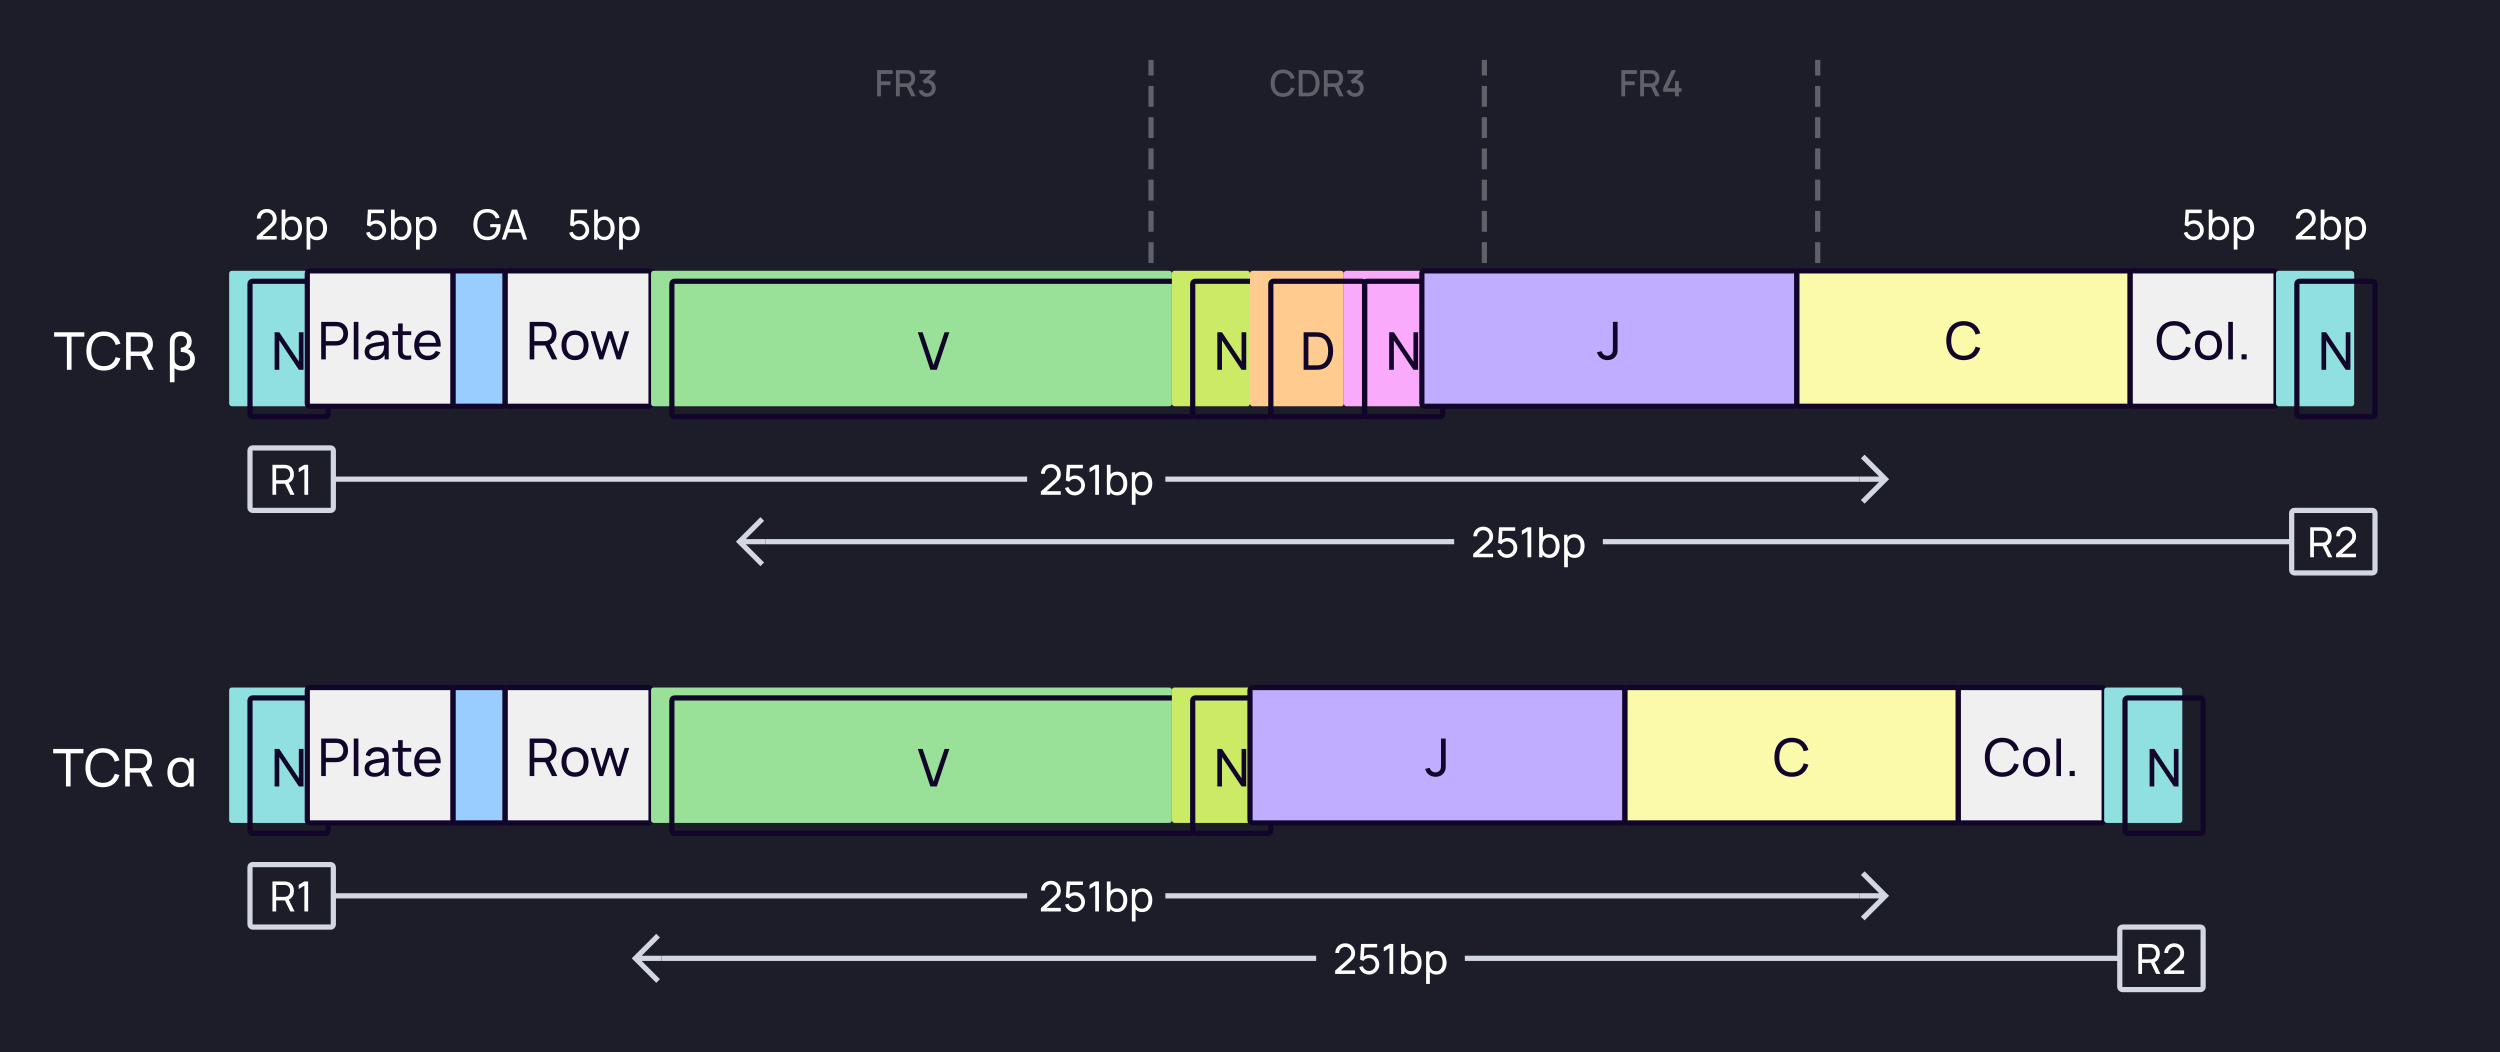 <svg width="960" height="404" viewBox="0 0 960 404" fill="none" xmlns="http://www.w3.org/2000/svg">
    <rect width="960" height="404" fill="#1D1D29"/>
    <path d="M442 112V24" stroke="white" stroke-opacity="0.3" stroke-width="2" stroke-linecap="square" stroke-dasharray="6 6"/>
    <path d="M336.805 37V26.92H342.776V28.383H338.268V31.225H341.936V32.695H338.268V37H336.805ZM344.038 37V26.92H348.112C348.21 26.92 348.331 26.925 348.476 26.934C348.62 26.939 348.758 26.953 348.889 26.976C349.449 27.065 349.915 27.256 350.289 27.55C350.667 27.844 350.949 28.215 351.136 28.663C351.322 29.111 351.416 29.606 351.416 30.147C351.416 30.95 351.21 31.643 350.8 32.226C350.389 32.805 349.773 33.166 348.952 33.311L348.357 33.381H345.501V37H344.038ZM349.932 37L347.944 32.898L349.421 32.52L351.605 37H349.932ZM345.501 31.995H348.056C348.149 31.995 348.252 31.99 348.364 31.981C348.48 31.972 348.59 31.955 348.693 31.932C348.991 31.862 349.232 31.734 349.414 31.547C349.596 31.356 349.726 31.136 349.806 30.889C349.885 30.642 349.925 30.394 349.925 30.147C349.925 29.9 349.885 29.655 349.806 29.412C349.726 29.165 349.596 28.948 349.414 28.761C349.232 28.57 348.991 28.439 348.693 28.369C348.59 28.341 348.48 28.322 348.364 28.313C348.252 28.304 348.149 28.299 348.056 28.299H345.501V31.995ZM355.964 37.189C355.465 37.189 354.996 37.096 354.557 36.909C354.118 36.718 353.738 36.447 353.416 36.097C353.099 35.747 352.868 35.334 352.723 34.858L354.137 34.466C354.272 34.9 354.508 35.234 354.844 35.467C355.18 35.696 355.553 35.808 355.964 35.803C356.333 35.798 356.657 35.712 356.937 35.544C357.217 35.376 357.436 35.15 357.595 34.865C357.754 34.576 357.833 34.244 357.833 33.871C357.833 33.311 357.658 32.849 357.308 32.485C356.963 32.121 356.51 31.939 355.95 31.939C355.791 31.939 355.628 31.962 355.46 32.009C355.297 32.056 355.143 32.116 354.998 32.191L354.312 31.036L357.868 27.893L358.022 28.313H353.122V26.92H359.184V28.313L356.23 31.155L356.216 30.679C356.851 30.679 357.401 30.821 357.868 31.106C358.335 31.386 358.694 31.769 358.946 32.254C359.203 32.735 359.331 33.274 359.331 33.871C359.331 34.515 359.179 35.087 358.876 35.586C358.577 36.085 358.174 36.477 357.665 36.762C357.161 37.047 356.594 37.189 355.964 37.189Z" fill="white" fill-opacity="0.3"/>
    <path d="M492.682 37.21C491.674 37.21 490.815 36.991 490.106 36.552C489.397 36.109 488.853 35.493 488.475 34.704C488.102 33.915 487.915 33.001 487.915 31.96C487.915 30.919 488.102 30.005 488.475 29.216C488.853 28.427 489.397 27.814 490.106 27.375C490.815 26.932 491.674 26.71 492.682 26.71C493.844 26.71 494.805 27.004 495.566 27.592C496.331 28.18 496.863 28.971 497.162 29.965L495.678 30.364C495.482 29.659 495.132 29.106 494.628 28.705C494.129 28.304 493.48 28.103 492.682 28.103C491.968 28.103 491.373 28.264 490.897 28.586C490.421 28.908 490.062 29.358 489.819 29.937C489.581 30.516 489.462 31.19 489.462 31.96C489.457 32.73 489.574 33.404 489.812 33.983C490.055 34.562 490.414 35.012 490.89 35.334C491.371 35.656 491.968 35.817 492.682 35.817C493.48 35.817 494.129 35.616 494.628 35.215C495.132 34.809 495.482 34.256 495.678 33.556L497.162 33.955C496.863 34.949 496.331 35.74 495.566 36.328C494.805 36.916 493.844 37.21 492.682 37.21ZM498.702 37V26.92H501.859C501.952 26.92 502.125 26.922 502.377 26.927C502.633 26.932 502.878 26.95 503.112 26.983C503.9 27.081 504.563 27.363 505.1 27.83C505.641 28.297 506.049 28.889 506.325 29.608C506.6 30.322 506.738 31.106 506.738 31.96C506.738 32.819 506.6 33.607 506.325 34.326C506.049 35.04 505.641 35.63 505.1 36.097C504.563 36.559 503.9 36.839 503.112 36.937C502.878 36.97 502.633 36.988 502.377 36.993C502.125 36.998 501.952 37 501.859 37H498.702ZM500.2 35.607H501.859C502.017 35.607 502.206 35.602 502.426 35.593C502.645 35.584 502.839 35.565 503.007 35.537C503.52 35.439 503.935 35.217 504.253 34.872C504.575 34.522 504.81 34.093 504.96 33.584C505.109 33.075 505.184 32.534 505.184 31.96C505.184 31.367 505.107 30.819 504.953 30.315C504.799 29.806 504.561 29.382 504.239 29.041C503.921 28.696 503.511 28.476 503.007 28.383C502.839 28.35 502.643 28.332 502.419 28.327C502.199 28.318 502.013 28.313 501.859 28.313H500.2V35.607ZM508.368 37V26.92H512.442C512.54 26.92 512.661 26.925 512.806 26.934C512.95 26.939 513.088 26.953 513.219 26.976C513.779 27.065 514.245 27.256 514.619 27.55C514.997 27.844 515.279 28.215 515.466 28.663C515.652 29.111 515.746 29.606 515.746 30.147C515.746 30.95 515.54 31.643 515.13 32.226C514.719 32.805 514.103 33.166 513.282 33.311L512.687 33.381H509.831V37H508.368ZM514.262 37L512.274 32.898L513.751 32.52L515.935 37H514.262ZM509.831 31.995H512.386C512.479 31.995 512.582 31.99 512.694 31.981C512.81 31.972 512.92 31.955 513.023 31.932C513.321 31.862 513.562 31.734 513.744 31.547C513.926 31.356 514.056 31.136 514.136 30.889C514.215 30.642 514.255 30.394 514.255 30.147C514.255 29.9 514.215 29.655 514.136 29.412C514.056 29.165 513.926 28.948 513.744 28.761C513.562 28.57 513.321 28.439 513.023 28.369C512.92 28.341 512.81 28.322 512.694 28.313C512.582 28.304 512.479 28.299 512.386 28.299H509.831V31.995ZM520.294 37.189C519.795 37.189 519.326 37.096 518.887 36.909C518.448 36.718 518.068 36.447 517.746 36.097C517.429 35.747 517.198 35.334 517.053 34.858L518.467 34.466C518.602 34.9 518.838 35.234 519.174 35.467C519.51 35.696 519.883 35.808 520.294 35.803C520.663 35.798 520.987 35.712 521.267 35.544C521.547 35.376 521.766 35.15 521.925 34.865C522.084 34.576 522.163 34.244 522.163 33.871C522.163 33.311 521.988 32.849 521.638 32.485C521.293 32.121 520.84 31.939 520.28 31.939C520.121 31.939 519.958 31.962 519.79 32.009C519.627 32.056 519.473 32.116 519.328 32.191L518.642 31.036L522.198 27.893L522.352 28.313H517.452V26.92H523.514V28.313L520.56 31.155L520.546 30.679C521.181 30.679 521.731 30.821 522.198 31.106C522.665 31.386 523.024 31.769 523.276 32.254C523.533 32.735 523.661 33.274 523.661 33.871C523.661 34.515 523.509 35.087 523.206 35.586C522.907 36.085 522.504 36.477 521.995 36.762C521.491 37.047 520.924 37.189 520.294 37.189Z" fill="white" fill-opacity="0.3"/>
    <path d="M570 112V24" stroke="white" stroke-opacity="0.3" stroke-width="2" stroke-linecap="square" stroke-dasharray="6 6"/>
    <path d="M622.593 37V26.92H628.564V28.383H624.056V31.225H627.724V32.695H624.056V37H622.593ZM629.826 37V26.92H633.9C633.998 26.92 634.119 26.925 634.264 26.934C634.408 26.939 634.546 26.953 634.677 26.976C635.237 27.065 635.703 27.256 636.077 27.55C636.455 27.844 636.737 28.215 636.924 28.663C637.11 29.111 637.204 29.606 637.204 30.147C637.204 30.95 636.998 31.643 636.588 32.226C636.177 32.805 635.561 33.166 634.74 33.311L634.145 33.381H631.289V37H629.826ZM635.72 37L633.732 32.898L635.209 32.52L637.393 37H635.72ZM631.289 31.995H633.844C633.937 31.995 634.04 31.99 634.152 31.981C634.268 31.972 634.378 31.955 634.481 31.932C634.779 31.862 635.02 31.734 635.202 31.547C635.384 31.356 635.514 31.136 635.594 30.889C635.673 30.642 635.713 30.394 635.713 30.147C635.713 29.9 635.673 29.655 635.594 29.412C635.514 29.165 635.384 28.948 635.202 28.761C635.02 28.57 634.779 28.439 634.481 28.369C634.378 28.341 634.268 28.322 634.152 28.313C634.04 28.304 633.937 28.299 633.844 28.299H631.289V31.995ZM643.201 37V35.243H638.651V33.857L641.927 26.92H643.6L640.324 33.857H643.201V31.127H644.685V33.857H645.686V35.243H644.685V37H643.201Z" fill="white" fill-opacity="0.3"/>
    <path d="M698 112V24" stroke="white" stroke-opacity="0.3" stroke-width="2" stroke-linecap="square" stroke-dasharray="6 6"/>
    <g filter="url(#filter0_i_6123_38210)">
        <rect x="96" y="108" width="30" height="52" rx="1" fill="#90E0E0"/>
    </g>
    <rect x="96" y="108" width="30" height="52" rx="1" stroke="#110529" stroke-width="2" stroke-linecap="round"/>
    <path d="M105.447 142H107.247V130.74L114.757 142H116.557V127.6H114.757V138.85L107.247 127.6H105.447V142Z" fill="#110529"/>
    <g filter="url(#filter1_i_6123_38210)">
        <rect x="126" y="108" width="56" height="52" rx="1" fill="#F0F0F0"/>
        <path d="M131.338 142H133.118V136.68H137.028C137.298 136.68 137.718 136.66 138.088 136.6C140.408 136.24 141.648 134.43 141.648 132.14C141.648 129.85 140.418 128.04 138.088 127.68C137.718 127.62 137.308 127.6 137.028 127.6H131.338V142ZM133.118 134.99V129.29H136.968C137.218 129.29 137.568 129.31 137.868 129.38C139.248 129.69 139.828 130.94 139.828 132.14C139.828 133.34 139.248 134.59 137.868 134.9C137.568 134.97 137.218 134.99 136.968 134.99H133.118ZM143.842 142H145.622V127.6H143.842V142ZM151.693 142.3C153.493 142.3 154.833 141.64 155.693 140.32V142H157.273V135.32C157.273 134.47 157.223 133.68 156.923 133.01C156.303 131.6 154.833 130.9 152.883 130.9C150.443 130.9 148.933 132.05 148.423 133.94L150.113 134.45C150.503 133.13 151.553 132.56 152.863 132.56C154.733 132.56 155.473 133.38 155.523 135.1C153.923 135.32 152.023 135.55 150.673 135.91C149.033 136.39 148.023 137.38 148.023 139.08C148.023 140.82 149.273 142.3 151.693 142.3ZM149.793 139.07C149.793 138.06 150.583 137.57 151.473 137.29C152.523 136.99 153.983 136.82 155.503 136.62C155.493 137.11 155.473 137.8 155.323 138.32C155.063 139.66 153.883 140.81 151.963 140.81C150.423 140.81 149.793 139.96 149.793 139.07ZM165.903 142V140.47C164.423 140.7 163.343 140.64 162.863 139.78C162.603 139.33 162.643 138.73 162.643 137.84V132.67H165.903V131.2H162.643V128.2H160.863V131.2H158.673V132.67H160.863V137.92C160.863 139.04 160.803 139.86 161.233 140.7C161.983 142.17 163.973 142.39 165.903 142ZM172.326 142.3C174.416 142.3 176.206 141.21 177.056 139.3L175.346 138.71C174.746 139.94 173.666 140.61 172.246 140.61C170.256 140.61 169.096 139.34 168.956 137.1H177.236C177.396 133.26 175.496 130.9 172.246 130.9C169.106 130.9 167.046 133.13 167.046 136.67C167.046 140.05 169.136 142.3 172.326 142.3ZM168.986 135.67C169.236 133.62 170.366 132.5 172.306 132.5C174.136 132.5 175.166 133.55 175.386 135.67H168.986Z" fill="#110529"/>
        <rect x="126" y="108" width="56" height="52" rx="1" stroke="#110529" stroke-width="2" stroke-linecap="round"/>
    </g>
    <g filter="url(#filter2_i_6123_38210)">
        <rect x="182" y="108" width="20" height="52" rx="1" fill="#99CCFF"/>
        <rect x="182" y="108" width="20" height="52" rx="1" stroke="#110529" stroke-width="2" stroke-linecap="round"/>
    </g>
    <g filter="url(#filter3_i_6123_38210)">
        <rect x="202" y="108" width="56" height="52" rx="1" fill="#F0F0F0"/>
        <path d="M211.39 142H213.17V136.68H217.38L219.96 142H222L219.22 136.29C220.85 135.61 221.7 134.04 221.7 132.14C221.7 129.85 220.47 128.04 218.14 127.68C217.77 127.62 217.36 127.6 217.08 127.6H211.39V142ZM213.17 134.99V129.29H217.02C217.27 129.29 217.62 129.31 217.92 129.38C219.3 129.69 219.88 130.94 219.88 132.14C219.88 133.34 219.3 134.59 217.92 134.9C217.62 134.97 217.27 134.99 217.02 134.99H213.17ZM228.803 142.3C232.013 142.3 234.013 139.98 234.013 136.59C234.013 133.25 232.043 130.9 228.803 130.9C225.633 130.9 223.603 133.2 223.603 136.59C223.603 139.94 225.573 142.3 228.803 142.3ZM225.493 136.59C225.493 134.23 226.543 132.59 228.803 132.59C231.013 132.59 232.123 134.16 232.123 136.59C232.123 138.97 231.033 140.61 228.803 140.61C226.623 140.61 225.493 139.03 225.493 136.59ZM238.124 142H239.604L242.214 133.79L244.824 142H246.304L249.604 131.2H247.844L245.424 139.1L243.004 131.2H241.434L239.004 139.1L236.594 131.2L234.824 131.19L238.124 142Z" fill="#110529"/>
        <rect x="202" y="108" width="56" height="52" rx="1" stroke="#110529" stroke-width="2" stroke-linecap="round"/>
    </g>
    <g filter="url(#filter4_i_6123_38210)">
        <path d="M258 109.6C258 109.04 258 108.76 258.109 108.546C258.205 108.358 258.358 108.205 258.546 108.109C258.76 108 259.04 108 259.6 108H456.4C456.96 108 457.24 108 457.454 108.109C457.642 108.205 457.795 108.358 457.891 108.546C458 108.76 458 109.04 458 109.6V158.4C458 158.96 458 159.24 457.891 159.454C457.795 159.642 457.642 159.795 457.454 159.891C457.24 160 456.96 160 456.4 160H259.6C259.04 160 258.76 160 258.546 159.891C258.358 159.795 258.205 159.642 258.109 159.454C258 159.24 258 158.96 258 158.4V153.5V147V140V134V127.5V121V114.5V109.6Z" fill="#99E099"/>
    </g>
    <path d="M258 109.6C258 109.04 258 108.76 258.109 108.546C258.205 108.358 258.358 108.205 258.546 108.109C258.76 108 259.04 108 259.6 108H456.4C456.96 108 457.24 108 457.454 108.109C457.642 108.205 457.795 108.358 457.891 108.546C458 108.76 458 109.04 458 109.6V158.4C458 158.96 458 159.24 457.891 159.454C457.795 159.642 457.642 159.795 457.454 159.891C457.24 160 456.96 160 456.4 160H259.6C259.04 160 258.76 160 258.546 159.891C258.358 159.795 258.205 159.642 258.109 159.454C258 159.24 258 158.96 258 158.4V153.5V147V140V134V127.5V121V114.5V109.6Z" stroke="#110529" stroke-width="2" stroke-linecap="round"/>
    <path d="M357.258 142H359.738L364.558 127.6H362.708L358.478 140.11L354.288 127.6H352.438L357.258 142Z" fill="#110529"/>
    <g filter="url(#filter5_i_6123_38210)">
        <rect x="458" y="108" width="30" height="52" rx="1" fill="#CBEB67"/>
    </g>
    <rect x="458" y="108" width="30" height="52" rx="1" stroke="#110529" stroke-width="2" stroke-linecap="round"/>
    <g filter="url(#filter6_i_6123_38210)">
        <rect x="524" y="108" width="30" height="52" rx="1" fill="#FAAAFA"/>
    </g>
    <rect x="524" y="108" width="30" height="52" rx="1" stroke="#110529" stroke-width="2" stroke-linecap="round"/>
    <g filter="url(#filter7_i_6123_38210)">
        <rect x="488" y="108" width="36" height="52" rx="1" fill="#FFCB8F"/>
    </g>
    <rect x="488" y="108" width="36" height="52" rx="1" stroke="#110529" stroke-width="2" stroke-linecap="round"/>
    <path d="M467.447 142V127.6H469.247L476.757 138.85V127.6H478.557V142H476.757L469.247 130.74V142H467.447Z" fill="#110529"/>
    <path d="M533.447 142V127.6H535.247L542.757 138.85V127.6H544.557V142H542.757L535.247 130.74V142H533.447Z" fill="#110529"/>
    <path d="M500.593 142V127.6H505.033C505.18 127.6 505.437 127.603 505.803 127.61C506.17 127.617 506.52 127.643 506.853 127.69C507.967 127.837 508.897 128.243 509.643 128.91C510.397 129.57 510.963 130.41 511.343 131.43C511.723 132.45 511.913 133.573 511.913 134.8C511.913 136.027 511.723 137.15 511.343 138.17C510.963 139.19 510.397 140.033 509.643 140.7C508.897 141.36 507.967 141.763 506.853 141.91C506.52 141.95 506.167 141.977 505.793 141.99C505.427 141.997 505.173 142 505.033 142H500.593ZM502.423 140.3H505.033C505.287 140.3 505.57 140.293 505.883 140.28C506.197 140.26 506.47 140.23 506.703 140.19C507.49 140.043 508.127 139.713 508.613 139.2C509.1 138.687 509.457 138.047 509.683 137.28C509.91 136.513 510.023 135.687 510.023 134.8C510.023 133.893 509.907 133.057 509.673 132.29C509.447 131.523 509.09 130.887 508.603 130.38C508.117 129.873 507.483 129.55 506.703 129.41C506.47 129.363 506.193 129.333 505.873 129.32C505.553 129.307 505.273 129.3 505.033 129.3H502.423V140.3Z" fill="#110529"/>
    <g filter="url(#filter8_i_6123_38210)">
        <rect x="554" y="108" width="144" height="52" rx="1" fill="#C1ADFF"/>
        <path d="M625.244 142.29C626.694 142.29 627.954 141.7 628.684 140.43C629.214 139.51 629.154 138.72 629.154 137.48V127.6H627.354V137.48C627.354 138.37 627.354 138.99 627.094 139.51C626.704 140.29 625.884 140.6 625.204 140.6C624.134 140.6 623.224 139.83 623.014 138.85L621.244 139.27C621.754 141.11 623.224 142.29 625.244 142.29Z" fill="#110529"/>
        <rect x="554" y="108" width="144" height="52" rx="1" stroke="#110529" stroke-width="2" stroke-linecap="round"/>
    </g>
    <g filter="url(#filter9_i_6123_38210)">
        <rect x="698" y="108" width="128" height="52" rx="1" fill="#FAFAAA"/>
        <path d="M762.093 142.3C765.423 142.3 767.613 140.47 768.433 137.61L766.623 137.13C766.033 139.27 764.523 140.6 762.093 140.6C758.873 140.6 757.233 138.25 757.253 134.8C757.273 131.35 758.873 129 762.093 129C764.523 129 766.033 130.33 766.623 132.47L768.433 131.99C767.613 129.13 765.423 127.3 762.093 127.3C757.783 127.3 755.373 130.36 755.373 134.8C755.373 139.24 757.783 142.3 762.093 142.3Z" fill="#110529"/>
        <rect x="698" y="108" width="128" height="52" rx="1" stroke="#110529" stroke-width="2" stroke-linecap="round"/>
    </g>
    <g filter="url(#filter10_i_6123_38210)">
        <rect x="826" y="108" width="56" height="52" rx="1" fill="#F0F0F0"/>
        <path d="M842.902 142.3C846.232 142.3 848.422 140.47 849.242 137.61L847.432 137.13C846.842 139.27 845.332 140.6 842.902 140.6C839.682 140.6 838.042 138.25 838.062 134.8C838.082 131.35 839.682 129 842.902 129C845.332 129 846.842 130.33 847.432 132.47L849.242 131.99C848.422 129.13 846.232 127.3 842.902 127.3C838.592 127.3 836.182 130.36 836.182 134.8C836.182 139.24 838.592 142.3 842.902 142.3ZM856.035 142.3C859.245 142.3 861.245 139.98 861.245 136.59C861.245 133.25 859.275 130.9 856.035 130.9C852.865 130.9 850.835 133.2 850.835 136.59C850.835 139.94 852.805 142.3 856.035 142.3ZM852.725 136.59C852.725 134.23 853.775 132.59 856.035 132.59C858.245 132.59 859.355 134.16 859.355 136.59C859.355 138.97 858.265 140.61 856.035 140.61C853.855 140.61 852.725 139.03 852.725 136.59ZM863.647 142H865.427V127.6H863.647V142ZM868.747 142H870.707V140.04H868.747V142Z" fill="#110529"/>
        <rect x="826" y="108" width="56" height="52" rx="1" stroke="#110529" stroke-width="2" stroke-linecap="round"/>
    </g>
    <g filter="url(#filter11_i_6123_38210)">
        <rect x="882" y="108" width="30" height="52" rx="1" fill="#90E0E0"/>
    </g>
    <rect x="882" y="108" width="30" height="52" rx="1" stroke="#110529" stroke-width="2" stroke-linecap="round"/>
    <path d="M891.447 142H893.247V130.74L900.757 142H902.557V127.6H900.757V138.85L893.247 127.6H891.447V142Z" fill="#110529"/>
    <g filter="url(#filter12_i_6123_38210)">
        <rect x="96" y="268" width="30" height="52" rx="1" fill="#90E0E0"/>
    </g>
    <rect x="96" y="268" width="30" height="52" rx="1" stroke="#110529" stroke-width="2" stroke-linecap="round"/>
    <path d="M105.447 302H107.247V290.74L114.757 302H116.557V287.6H114.757V298.85L107.247 287.6H105.447V302Z" fill="#110529"/>
    <g filter="url(#filter13_i_6123_38210)">
        <rect x="126" y="268" width="56" height="52" rx="1" fill="#F0F0F0"/>
        <path d="M131.338 302H133.118V296.68H137.028C137.298 296.68 137.718 296.66 138.088 296.6C140.408 296.24 141.648 294.43 141.648 292.14C141.648 289.85 140.418 288.04 138.088 287.68C137.718 287.62 137.308 287.6 137.028 287.6H131.338V302ZM133.118 294.99V289.29H136.968C137.218 289.29 137.568 289.31 137.868 289.38C139.248 289.69 139.828 290.94 139.828 292.14C139.828 293.34 139.248 294.59 137.868 294.9C137.568 294.97 137.218 294.99 136.968 294.99H133.118ZM143.842 302H145.622V287.6H143.842V302ZM151.693 302.3C153.493 302.3 154.833 301.64 155.693 300.32V302H157.273V295.32C157.273 294.47 157.223 293.68 156.923 293.01C156.303 291.6 154.833 290.9 152.883 290.9C150.443 290.9 148.933 292.05 148.423 293.94L150.113 294.45C150.503 293.13 151.553 292.56 152.863 292.56C154.733 292.56 155.473 293.38 155.523 295.1C153.923 295.32 152.023 295.55 150.673 295.91C149.033 296.39 148.023 297.38 148.023 299.08C148.023 300.82 149.273 302.3 151.693 302.3ZM149.793 299.07C149.793 298.06 150.583 297.57 151.473 297.29C152.523 296.99 153.983 296.82 155.503 296.62C155.493 297.11 155.473 297.8 155.323 298.32C155.063 299.66 153.883 300.81 151.963 300.81C150.423 300.81 149.793 299.96 149.793 299.07ZM165.903 302V300.47C164.423 300.7 163.343 300.64 162.863 299.78C162.603 299.33 162.643 298.73 162.643 297.84V292.67H165.903V291.2H162.643V288.2H160.863V291.2H158.673V292.67H160.863V297.92C160.863 299.04 160.803 299.86 161.233 300.7C161.983 302.17 163.973 302.39 165.903 302ZM172.326 302.3C174.416 302.3 176.206 301.21 177.056 299.3L175.346 298.71C174.746 299.94 173.666 300.61 172.246 300.61C170.256 300.61 169.096 299.34 168.956 297.1H177.236C177.396 293.26 175.496 290.9 172.246 290.9C169.106 290.9 167.046 293.13 167.046 296.67C167.046 300.05 169.136 302.3 172.326 302.3ZM168.986 295.67C169.236 293.62 170.366 292.5 172.306 292.5C174.136 292.5 175.166 293.55 175.386 295.67H168.986Z" fill="#110529"/>
        <rect x="126" y="268" width="56" height="52" rx="1" stroke="#110529" stroke-width="2" stroke-linecap="round"/>
    </g>
    <g filter="url(#filter14_i_6123_38210)">
        <rect x="182" y="268" width="20" height="52" rx="1" fill="#99CCFF"/>
        <rect x="182" y="268" width="20" height="52" rx="1" stroke="#110529" stroke-width="2" stroke-linecap="round"/>
    </g>
    <g filter="url(#filter15_i_6123_38210)">
        <rect x="202" y="268" width="56" height="52" rx="1" fill="#F0F0F0"/>
        <path d="M211.39 302H213.17V296.68H217.38L219.96 302H222L219.22 296.29C220.85 295.61 221.7 294.04 221.7 292.14C221.7 289.85 220.47 288.04 218.14 287.68C217.77 287.62 217.36 287.6 217.08 287.6H211.39V302ZM213.17 294.99V289.29H217.02C217.27 289.29 217.62 289.31 217.92 289.38C219.3 289.69 219.88 290.94 219.88 292.14C219.88 293.34 219.3 294.59 217.92 294.9C217.62 294.97 217.27 294.99 217.02 294.99H213.17ZM228.803 302.3C232.013 302.3 234.013 299.98 234.013 296.59C234.013 293.25 232.043 290.9 228.803 290.9C225.633 290.9 223.603 293.2 223.603 296.59C223.603 299.94 225.573 302.3 228.803 302.3ZM225.493 296.59C225.493 294.23 226.543 292.59 228.803 292.59C231.013 292.59 232.123 294.16 232.123 296.59C232.123 298.97 231.033 300.61 228.803 300.61C226.623 300.61 225.493 299.03 225.493 296.59ZM238.124 302H239.604L242.214 293.79L244.824 302H246.304L249.604 291.2H247.844L245.424 299.1L243.004 291.2H241.434L239.004 299.1L236.594 291.2L234.824 291.19L238.124 302Z" fill="#110529"/>
        <rect x="202" y="268" width="56" height="52" rx="1" stroke="#110529" stroke-width="2" stroke-linecap="round"/>
    </g>
    <g filter="url(#filter16_i_6123_38210)">
        <path d="M258 269.6C258 269.04 258 268.76 258.109 268.546C258.205 268.358 258.358 268.205 258.546 268.109C258.76 268 259.04 268 259.6 268H456.4C456.96 268 457.24 268 457.454 268.109C457.642 268.205 457.795 268.358 457.891 268.546C458 268.76 458 269.04 458 269.6V318.4C458 318.96 458 319.24 457.891 319.454C457.795 319.642 457.642 319.795 457.454 319.891C457.24 320 456.96 320 456.4 320H259.6C259.04 320 258.76 320 258.546 319.891C258.358 319.795 258.205 319.642 258.109 319.454C258 319.24 258 318.96 258 318.4V313.5V307V300V294V287.5V281V274.5V269.6Z" fill="#99E099"/>
    </g>
    <path d="M258 269.6C258 269.04 258 268.76 258.109 268.546C258.205 268.358 258.358 268.205 258.546 268.109C258.76 268 259.04 268 259.6 268H456.4C456.96 268 457.24 268 457.454 268.109C457.642 268.205 457.795 268.358 457.891 268.546C458 268.76 458 269.04 458 269.6V318.4C458 318.96 458 319.24 457.891 319.454C457.795 319.642 457.642 319.795 457.454 319.891C457.24 320 456.96 320 456.4 320H259.6C259.04 320 258.76 320 258.546 319.891C258.358 319.795 258.205 319.642 258.109 319.454C258 319.24 258 318.96 258 318.4V313.5V307V300V294V287.5V281V274.5V269.6Z" stroke="#110529" stroke-width="2" stroke-linecap="round"/>
    <path d="M357.258 302H359.738L364.558 287.6H362.708L358.478 300.11L354.288 287.6H352.438L357.258 302Z" fill="#110529"/>
    <g filter="url(#filter17_i_6123_38210)">
        <rect x="458" y="268" width="30" height="52" rx="1" fill="#CBEB67"/>
    </g>
    <rect x="458" y="268" width="30" height="52" rx="1" stroke="#110529" stroke-width="2" stroke-linecap="round"/>
    <path d="M467.447 302H469.247V290.74L476.757 302H478.557V287.6H476.757V298.85L469.247 287.6H467.447V302Z" fill="#110529"/>
    <g filter="url(#filter18_i_6123_38210)">
        <rect x="488" y="268" width="144" height="52" rx="1" fill="#C1ADFF"/>
        <path d="M559.244 302.29C560.694 302.29 561.954 301.7 562.684 300.43C563.214 299.51 563.154 298.72 563.154 297.48V287.6H561.354V297.48C561.354 298.37 561.354 298.99 561.094 299.51C560.704 300.29 559.884 300.6 559.204 300.6C558.134 300.6 557.224 299.83 557.014 298.85L555.244 299.27C555.754 301.11 557.224 302.29 559.244 302.29Z" fill="#110529"/>
        <rect x="488" y="268" width="144" height="52" rx="1" stroke="#110529" stroke-width="2" stroke-linecap="round"/>
    </g>
    <g filter="url(#filter19_i_6123_38210)">
        <rect x="632" y="268" width="128" height="52" rx="1" fill="#FAFAAA"/>
        <path d="M696.093 302.3C699.423 302.3 701.613 300.47 702.433 297.61L700.623 297.13C700.033 299.27 698.523 300.6 696.093 300.6C692.873 300.6 691.233 298.25 691.253 294.8C691.273 291.35 692.873 289 696.093 289C698.523 289 700.033 290.33 700.623 292.47L702.433 291.99C701.613 289.13 699.423 287.3 696.093 287.3C691.783 287.3 689.373 290.36 689.373 294.8C689.373 299.24 691.783 302.3 696.093 302.3Z" fill="#110529"/>
        <rect x="632" y="268" width="128" height="52" rx="1" stroke="#110529" stroke-width="2" stroke-linecap="round"/>
    </g>
    <g filter="url(#filter20_i_6123_38210)">
        <rect x="760" y="268" width="56" height="52" rx="1" fill="#F0F0F0"/>
        <path d="M776.902 302.3C780.232 302.3 782.422 300.47 783.242 297.61L781.432 297.13C780.842 299.27 779.332 300.6 776.902 300.6C773.682 300.6 772.042 298.25 772.062 294.8C772.082 291.35 773.682 289 776.902 289C779.332 289 780.842 290.33 781.432 292.47L783.242 291.99C782.422 289.13 780.232 287.3 776.902 287.3C772.592 287.3 770.182 290.36 770.182 294.8C770.182 299.24 772.592 302.3 776.902 302.3ZM790.035 302.3C793.245 302.3 795.245 299.98 795.245 296.59C795.245 293.25 793.275 290.9 790.035 290.9C786.865 290.9 784.835 293.2 784.835 296.59C784.835 299.94 786.805 302.3 790.035 302.3ZM786.725 296.59C786.725 294.23 787.775 292.59 790.035 292.59C792.245 292.59 793.355 294.16 793.355 296.59C793.355 298.97 792.265 300.61 790.035 300.61C787.855 300.61 786.725 299.03 786.725 296.59ZM797.647 302H799.427V287.6H797.647V302ZM802.747 302H804.707V300.04H802.747V302Z" fill="#110529"/>
        <rect x="760" y="268" width="56" height="52" rx="1" stroke="#110529" stroke-width="2" stroke-linecap="round"/>
    </g>
    <g filter="url(#filter21_i_6123_38210)">
        <rect x="816" y="268" width="30" height="52" rx="1" fill="#90E0E0"/>
    </g>
    <rect x="816" y="268" width="30" height="52" rx="1" stroke="#110529" stroke-width="2" stroke-linecap="round"/>
    <path d="M825.447 302H827.247V290.74L834.757 302H836.557V287.6H834.757V298.85L827.247 287.6H825.447V302Z" fill="#110529"/>
    <path d="M284 208L283.293 208.707L282.586 208L283.293 207.293L284 208ZM291.293 199.293L292 198.586L293.414 200L292.707 200.707L291.293 199.293ZM292.707 215.293L293.414 216L292 217.414L291.293 216.707L292.707 215.293ZM294 209L284 209L284 207L294 207L294 209ZM283.293 207.293L291.293 199.293L292.707 200.707L284.707 208.707L283.293 207.293ZM284.707 207.293L292.707 215.293L291.293 216.707L283.293 208.707L284.707 207.293Z" fill="#D3D7E0"/>
    <path d="M558.5 208H294" stroke="#D3D7E0" stroke-width="2"/>
    <rect width="57" height="20" transform="translate(558.5 198)" fill="#1D1D29"/>
    <path d="M565.691 213.992L565.699 212.712L570.811 208.112C571.237 207.728 571.523 207.365 571.667 207.024C571.816 206.677 571.891 206.323 571.891 205.96C571.891 205.517 571.789 205.117 571.587 204.76C571.384 204.403 571.107 204.12 570.755 203.912C570.408 203.704 570.013 203.6 569.571 203.6C569.112 203.6 568.704 203.709 568.347 203.928C567.989 204.141 567.707 204.427 567.499 204.784C567.296 205.141 567.197 205.531 567.203 205.952H565.747C565.747 205.227 565.915 204.587 566.251 204.032C566.587 203.472 567.043 203.035 567.619 202.72C568.2 202.4 568.859 202.24 569.595 202.24C570.309 202.24 570.949 202.405 571.515 202.736C572.08 203.061 572.525 203.507 572.851 204.072C573.181 204.632 573.347 205.267 573.347 205.976C573.347 206.477 573.283 206.912 573.155 207.28C573.032 207.648 572.84 207.989 572.579 208.304C572.317 208.613 571.989 208.944 571.595 209.296L567.347 213.112L567.163 212.632H573.347V213.992H565.691ZM578.669 214.24C578.077 214.24 577.525 214.117 577.013 213.872C576.506 213.627 576.071 213.291 575.709 212.864C575.351 212.432 575.095 211.936 574.941 211.376L576.309 211.008C576.405 211.387 576.575 211.715 576.821 211.992C577.066 212.264 577.351 212.477 577.677 212.632C578.007 212.781 578.351 212.856 578.709 212.856C579.178 212.856 579.599 212.744 579.973 212.52C580.351 212.291 580.65 211.989 580.869 211.616C581.087 211.237 581.197 210.824 581.197 210.376C581.197 209.912 581.082 209.493 580.853 209.12C580.629 208.741 580.327 208.443 579.949 208.224C579.57 208.005 579.157 207.896 578.709 207.896C578.202 207.896 577.767 208.003 577.405 208.216C577.047 208.424 576.765 208.68 576.557 208.984L575.293 208.504L575.645 202.48H581.829V203.832H576.333L576.965 203.24L576.669 208.064L576.357 207.656C576.677 207.315 577.058 207.051 577.501 206.864C577.949 206.677 578.405 206.584 578.869 206.584C579.583 206.584 580.223 206.752 580.789 207.088C581.354 207.419 581.802 207.872 582.133 208.448C582.463 209.019 582.629 209.661 582.629 210.376C582.629 211.085 582.447 211.733 582.085 212.32C581.722 212.901 581.239 213.368 580.637 213.72C580.039 214.067 579.383 214.24 578.669 214.24ZM586.55 214V204.056L584.382 205.368V203.776L586.55 202.48H587.998V214H586.55ZM595.01 214.24C594.199 214.24 593.517 214.04 592.962 213.64C592.407 213.235 591.986 212.688 591.698 212C591.415 211.307 591.274 210.531 591.274 209.672C591.274 208.803 591.415 208.024 591.698 207.336C591.986 206.648 592.407 206.107 592.962 205.712C593.522 205.317 594.207 205.12 595.018 205.12C595.818 205.12 596.506 205.32 597.082 205.72C597.663 206.115 598.109 206.656 598.418 207.344C598.727 208.032 598.882 208.808 598.882 209.672C598.882 210.536 598.727 211.312 598.418 212C598.109 212.688 597.663 213.235 597.082 213.64C596.506 214.04 595.815 214.24 595.01 214.24ZM591.034 214V202.48H592.466V207.64H592.306V214H591.034ZM594.834 212.936C595.405 212.936 595.877 212.792 596.25 212.504C596.623 212.216 596.903 211.827 597.09 211.336C597.277 210.84 597.37 210.285 597.37 209.672C597.37 209.064 597.277 208.515 597.09 208.024C596.909 207.533 596.626 207.144 596.242 206.856C595.863 206.568 595.381 206.424 594.794 206.424C594.234 206.424 593.77 206.563 593.402 206.84C593.034 207.112 592.759 207.493 592.578 207.984C592.397 208.469 592.306 209.032 592.306 209.672C592.306 210.301 592.394 210.864 592.57 211.36C592.751 211.851 593.029 212.237 593.402 212.52C593.775 212.797 594.253 212.936 594.834 212.936ZM604.604 214.24C603.793 214.24 603.11 214.04 602.556 213.64C602.001 213.235 601.58 212.688 601.292 212C601.009 211.307 600.868 210.531 600.868 209.672C600.868 208.803 601.009 208.024 601.292 207.336C601.58 206.648 602.001 206.107 602.556 205.712C603.116 205.317 603.801 205.12 604.612 205.12C605.412 205.12 606.1 205.32 606.676 205.72C607.257 206.115 607.702 206.656 608.012 207.344C608.321 208.032 608.476 208.808 608.476 209.672C608.476 210.536 608.321 211.312 608.012 212C607.702 212.688 607.257 213.235 606.676 213.64C606.1 214.04 605.409 214.24 604.604 214.24ZM600.628 217.84V205.36H601.9V211.72H602.06V217.84H600.628ZM604.428 212.936C604.998 212.936 605.47 212.792 605.844 212.504C606.217 212.216 606.497 211.827 606.684 211.336C606.87 210.84 606.964 210.285 606.964 209.672C606.964 209.064 606.87 208.515 606.684 208.024C606.502 207.533 606.22 207.144 605.836 206.856C605.457 206.568 604.974 206.424 604.388 206.424C603.828 206.424 603.364 206.563 602.996 206.84C602.628 207.112 602.353 207.493 602.172 207.984C601.99 208.469 601.9 209.032 601.9 209.672C601.9 210.301 601.988 210.864 602.164 211.36C602.345 211.851 602.622 212.237 602.996 212.52C603.369 212.797 603.846 212.936 604.428 212.936Z" fill="white"/>
    <path d="M880 208H615.5" stroke="#D3D7E0" stroke-width="2"/>
    <path d="M887.12 214V202.48H891.672C891.784 202.48 891.917 202.485 892.072 202.496C892.227 202.501 892.376 202.517 892.52 202.544C893.144 202.64 893.667 202.853 894.088 203.184C894.515 203.515 894.835 203.933 895.048 204.44C895.261 204.941 895.368 205.499 895.368 206.112C895.368 207.003 895.136 207.776 894.672 208.432C894.208 209.083 893.528 209.491 892.632 209.656L892.088 209.744H888.544V214H887.12ZM893.976 214L891.704 209.312L893.112 208.88L895.608 214H893.976ZM888.544 208.392H891.624C891.725 208.392 891.84 208.387 891.968 208.376C892.101 208.365 892.227 208.347 892.344 208.32C892.712 208.235 893.011 208.08 893.24 207.856C893.475 207.627 893.645 207.36 893.752 207.056C893.859 206.747 893.912 206.432 893.912 206.112C893.912 205.792 893.859 205.48 893.752 205.176C893.645 204.867 893.475 204.597 893.24 204.368C893.011 204.139 892.712 203.984 892.344 203.904C892.227 203.872 892.101 203.853 891.968 203.848C891.84 203.837 891.725 203.832 891.624 203.832H888.544V208.392ZM897.05 213.992L897.058 212.712L902.17 208.112C902.597 207.728 902.882 207.365 903.026 207.024C903.175 206.677 903.25 206.323 903.25 205.96C903.25 205.517 903.149 205.117 902.946 204.76C902.743 204.403 902.466 204.12 902.114 203.912C901.767 203.704 901.373 203.6 900.93 203.6C900.471 203.6 900.063 203.709 899.706 203.928C899.349 204.141 899.066 204.427 898.858 204.784C898.655 205.141 898.557 205.531 898.562 205.952H897.106C897.106 205.227 897.274 204.587 897.61 204.032C897.946 203.472 898.402 203.035 898.978 202.72C899.559 202.4 900.218 202.24 900.954 202.24C901.669 202.24 902.309 202.405 902.874 202.736C903.439 203.061 903.885 203.507 904.21 204.072C904.541 204.632 904.706 205.267 904.706 205.976C904.706 206.477 904.642 206.912 904.514 207.28C904.391 207.648 904.199 207.989 903.938 208.304C903.677 208.613 903.349 208.944 902.954 209.296L898.706 213.112L898.522 212.632H904.706V213.992H897.05Z" fill="white"/>
    <rect x="880" y="196" width="32" height="24" rx="1" stroke="#D3D7E0" stroke-width="2"/>
    <path d="M244 368L243.293 368.707L242.586 368L243.293 367.293L244 368ZM251.293 359.293L252 358.586L253.414 360L252.707 360.707L251.293 359.293ZM252.707 375.293L253.414 376L252 377.414L251.293 376.707L252.707 375.293ZM254 369L244 369L244 367L254 367L254 369ZM243.293 367.293L251.293 359.293L252.707 360.707L244.707 368.707L243.293 367.293ZM244.707 367.293L252.707 375.293L251.293 376.707L243.293 368.707L244.707 367.293Z" fill="#D3D7E0"/>
    <path d="M505.5 368H254" stroke="#D3D7E0" stroke-width="2"/>
    <rect width="57" height="20" transform="translate(505.5 358)" fill="#1D1D29"/>
    <path d="M512.691 373.992L512.699 372.712L517.811 368.112C518.237 367.728 518.523 367.365 518.667 367.024C518.816 366.677 518.891 366.323 518.891 365.96C518.891 365.517 518.789 365.117 518.587 364.76C518.384 364.403 518.107 364.12 517.755 363.912C517.408 363.704 517.013 363.6 516.571 363.6C516.112 363.6 515.704 363.709 515.347 363.928C514.989 364.141 514.707 364.427 514.499 364.784C514.296 365.141 514.197 365.531 514.203 365.952H512.747C512.747 365.227 512.915 364.587 513.251 364.032C513.587 363.472 514.043 363.035 514.619 362.72C515.2 362.4 515.859 362.24 516.595 362.24C517.309 362.24 517.949 362.405 518.515 362.736C519.08 363.061 519.525 363.507 519.851 364.072C520.181 364.632 520.347 365.267 520.347 365.976C520.347 366.477 520.283 366.912 520.155 367.28C520.032 367.648 519.84 367.989 519.579 368.304C519.317 368.613 518.989 368.944 518.595 369.296L514.347 373.112L514.163 372.632H520.347V373.992H512.691ZM525.669 374.24C525.077 374.24 524.525 374.117 524.013 373.872C523.506 373.627 523.071 373.291 522.709 372.864C522.351 372.432 522.095 371.936 521.941 371.376L523.309 371.008C523.405 371.387 523.575 371.715 523.821 371.992C524.066 372.264 524.351 372.477 524.677 372.632C525.007 372.781 525.351 372.856 525.709 372.856C526.178 372.856 526.599 372.744 526.973 372.52C527.351 372.291 527.65 371.989 527.869 371.616C528.087 371.237 528.197 370.824 528.197 370.376C528.197 369.912 528.082 369.493 527.853 369.12C527.629 368.741 527.327 368.443 526.949 368.224C526.57 368.005 526.157 367.896 525.709 367.896C525.202 367.896 524.767 368.003 524.405 368.216C524.047 368.424 523.765 368.68 523.557 368.984L522.293 368.504L522.645 362.48H528.829V363.832H523.333L523.965 363.24L523.669 368.064L523.357 367.656C523.677 367.315 524.058 367.051 524.501 366.864C524.949 366.677 525.405 366.584 525.869 366.584C526.583 366.584 527.223 366.752 527.789 367.088C528.354 367.419 528.802 367.872 529.133 368.448C529.463 369.019 529.629 369.661 529.629 370.376C529.629 371.085 529.447 371.733 529.085 372.32C528.722 372.901 528.239 373.368 527.637 373.72C527.039 374.067 526.383 374.24 525.669 374.24ZM533.55 374V364.056L531.382 365.368V363.776L533.55 362.48H534.998V374H533.55ZM542.01 374.24C541.199 374.24 540.517 374.04 539.962 373.64C539.407 373.235 538.986 372.688 538.698 372C538.415 371.307 538.274 370.531 538.274 369.672C538.274 368.803 538.415 368.024 538.698 367.336C538.986 366.648 539.407 366.107 539.962 365.712C540.522 365.317 541.207 365.12 542.018 365.12C542.818 365.12 543.506 365.32 544.082 365.72C544.663 366.115 545.109 366.656 545.418 367.344C545.727 368.032 545.882 368.808 545.882 369.672C545.882 370.536 545.727 371.312 545.418 372C545.109 372.688 544.663 373.235 544.082 373.64C543.506 374.04 542.815 374.24 542.01 374.24ZM538.034 374V362.48H539.466V367.64H539.306V374H538.034ZM541.834 372.936C542.405 372.936 542.877 372.792 543.25 372.504C543.623 372.216 543.903 371.827 544.09 371.336C544.277 370.84 544.37 370.285 544.37 369.672C544.37 369.064 544.277 368.515 544.09 368.024C543.909 367.533 543.626 367.144 543.242 366.856C542.863 366.568 542.381 366.424 541.794 366.424C541.234 366.424 540.77 366.563 540.402 366.84C540.034 367.112 539.759 367.493 539.578 367.984C539.397 368.469 539.306 369.032 539.306 369.672C539.306 370.301 539.394 370.864 539.57 371.36C539.751 371.851 540.029 372.237 540.402 372.52C540.775 372.797 541.253 372.936 541.834 372.936ZM551.604 374.24C550.793 374.24 550.11 374.04 549.556 373.64C549.001 373.235 548.58 372.688 548.292 372C548.009 371.307 547.868 370.531 547.868 369.672C547.868 368.803 548.009 368.024 548.292 367.336C548.58 366.648 549.001 366.107 549.556 365.712C550.116 365.317 550.801 365.12 551.612 365.12C552.412 365.12 553.1 365.32 553.676 365.72C554.257 366.115 554.702 366.656 555.012 367.344C555.321 368.032 555.476 368.808 555.476 369.672C555.476 370.536 555.321 371.312 555.012 372C554.702 372.688 554.257 373.235 553.676 373.64C553.1 374.04 552.409 374.24 551.604 374.24ZM547.628 377.84V365.36H548.9V371.72H549.06V377.84H547.628ZM551.428 372.936C551.998 372.936 552.47 372.792 552.844 372.504C553.217 372.216 553.497 371.827 553.684 371.336C553.87 370.84 553.964 370.285 553.964 369.672C553.964 369.064 553.87 368.515 553.684 368.024C553.502 367.533 553.22 367.144 552.836 366.856C552.457 366.568 551.974 366.424 551.388 366.424C550.828 366.424 550.364 366.563 549.996 366.84C549.628 367.112 549.353 367.493 549.172 367.984C548.99 368.469 548.9 369.032 548.9 369.672C548.9 370.301 548.988 370.864 549.164 371.36C549.345 371.851 549.622 372.237 549.996 372.52C550.369 372.797 550.846 372.936 551.428 372.936Z" fill="white"/>
    <path d="M814 368H562.5" stroke="#D3D7E0" stroke-width="2"/>
    <path d="M821.12 374V362.48H825.672C825.784 362.48 825.917 362.485 826.072 362.496C826.227 362.501 826.376 362.517 826.52 362.544C827.144 362.64 827.667 362.853 828.088 363.184C828.515 363.515 828.835 363.933 829.048 364.44C829.261 364.941 829.368 365.499 829.368 366.112C829.368 367.003 829.136 367.776 828.672 368.432C828.208 369.083 827.528 369.491 826.632 369.656L826.088 369.744H822.544V374H821.12ZM827.976 374L825.704 369.312L827.112 368.88L829.608 374H827.976ZM822.544 368.392H825.624C825.725 368.392 825.84 368.387 825.968 368.376C826.101 368.365 826.227 368.347 826.344 368.32C826.712 368.235 827.011 368.08 827.24 367.856C827.475 367.627 827.645 367.36 827.752 367.056C827.859 366.747 827.912 366.432 827.912 366.112C827.912 365.792 827.859 365.48 827.752 365.176C827.645 364.867 827.475 364.597 827.24 364.368C827.011 364.139 826.712 363.984 826.344 363.904C826.227 363.872 826.101 363.853 825.968 363.848C825.84 363.837 825.725 363.832 825.624 363.832H822.544V368.392ZM831.05 373.992L831.058 372.712L836.17 368.112C836.597 367.728 836.882 367.365 837.026 367.024C837.175 366.677 837.25 366.323 837.25 365.96C837.25 365.517 837.149 365.117 836.946 364.76C836.743 364.403 836.466 364.12 836.114 363.912C835.767 363.704 835.373 363.6 834.93 363.6C834.471 363.6 834.063 363.709 833.706 363.928C833.349 364.141 833.066 364.427 832.858 364.784C832.655 365.141 832.557 365.531 832.562 365.952H831.106C831.106 365.227 831.274 364.587 831.61 364.032C831.946 363.472 832.402 363.035 832.978 362.72C833.559 362.4 834.218 362.24 834.954 362.24C835.669 362.24 836.309 362.405 836.874 362.736C837.439 363.061 837.885 363.507 838.21 364.072C838.541 364.632 838.706 365.267 838.706 365.976C838.706 366.477 838.642 366.912 838.514 367.28C838.391 367.648 838.199 367.989 837.938 368.304C837.677 368.613 837.349 368.944 836.954 369.296L832.706 373.112L832.522 372.632H838.706V373.992H831.05Z" fill="white"/>
    <rect x="814" y="356" width="32" height="24" rx="1" stroke="#D3D7E0" stroke-width="2"/>
    <path d="M104.62 190V178.48H109.172C109.284 178.48 109.417 178.485 109.572 178.496C109.727 178.501 109.876 178.517 110.02 178.544C110.644 178.64 111.167 178.853 111.588 179.184C112.015 179.515 112.335 179.933 112.548 180.44C112.761 180.941 112.868 181.499 112.868 182.112C112.868 183.003 112.636 183.776 112.172 184.432C111.708 185.083 111.028 185.491 110.132 185.656L109.588 185.744H106.044V190H104.62ZM111.476 190L109.204 185.312L110.612 184.88L113.108 190H111.476ZM106.044 184.392H109.124C109.225 184.392 109.34 184.387 109.468 184.376C109.601 184.365 109.727 184.347 109.844 184.32C110.212 184.235 110.511 184.08 110.74 183.856C110.975 183.627 111.145 183.36 111.252 183.056C111.359 182.747 111.412 182.432 111.412 182.112C111.412 181.792 111.359 181.48 111.252 181.176C111.145 180.867 110.975 180.597 110.74 180.368C110.511 180.139 110.212 179.984 109.844 179.904C109.727 179.872 109.601 179.853 109.468 179.848C109.34 179.837 109.225 179.832 109.124 179.832H106.044V184.392ZM116.878 190V180.056L114.71 181.368V179.776L116.878 178.48H118.326V190H116.878Z" fill="white"/>
    <rect x="96" y="172" width="32" height="24" rx="1" stroke="#D3D7E0" stroke-width="2"/>
    <path d="M394.5 184H128" stroke="#D3D7E0" stroke-width="2"/>
    <rect width="53" height="20" transform="translate(394.5 174)" fill="#1D1D29"/>
    <path d="M399.691 189.992L399.699 188.712L404.811 184.112C405.237 183.728 405.523 183.365 405.667 183.024C405.816 182.677 405.891 182.323 405.891 181.96C405.891 181.517 405.789 181.117 405.587 180.76C405.384 180.403 405.107 180.12 404.755 179.912C404.408 179.704 404.013 179.6 403.571 179.6C403.112 179.6 402.704 179.709 402.347 179.928C401.989 180.141 401.707 180.427 401.499 180.784C401.296 181.141 401.197 181.531 401.203 181.952H399.747C399.747 181.227 399.915 180.587 400.251 180.032C400.587 179.472 401.043 179.035 401.619 178.72C402.2 178.4 402.859 178.24 403.595 178.24C404.309 178.24 404.949 178.405 405.515 178.736C406.08 179.061 406.525 179.507 406.851 180.072C407.181 180.632 407.347 181.267 407.347 181.976C407.347 182.477 407.283 182.912 407.155 183.28C407.032 183.648 406.84 183.989 406.579 184.304C406.317 184.613 405.989 184.944 405.595 185.296L401.347 189.112L401.163 188.632H407.347V189.992H399.691ZM412.669 190.24C412.077 190.24 411.525 190.117 411.013 189.872C410.506 189.627 410.071 189.291 409.709 188.864C409.351 188.432 409.095 187.936 408.941 187.376L410.309 187.008C410.405 187.387 410.575 187.715 410.821 187.992C411.066 188.264 411.351 188.477 411.677 188.632C412.007 188.781 412.351 188.856 412.709 188.856C413.178 188.856 413.599 188.744 413.973 188.52C414.351 188.291 414.65 187.989 414.869 187.616C415.087 187.237 415.197 186.824 415.197 186.376C415.197 185.912 415.082 185.493 414.853 185.12C414.629 184.741 414.327 184.443 413.949 184.224C413.57 184.005 413.157 183.896 412.709 183.896C412.202 183.896 411.767 184.003 411.405 184.216C411.047 184.424 410.765 184.68 410.557 184.984L409.293 184.504L409.645 178.48H415.829V179.832H410.333L410.965 179.24L410.669 184.064L410.357 183.656C410.677 183.315 411.058 183.051 411.501 182.864C411.949 182.677 412.405 182.584 412.869 182.584C413.583 182.584 414.223 182.752 414.789 183.088C415.354 183.419 415.802 183.872 416.133 184.448C416.463 185.019 416.629 185.661 416.629 186.376C416.629 187.085 416.447 187.733 416.085 188.32C415.722 188.901 415.239 189.368 414.637 189.72C414.039 190.067 413.383 190.24 412.669 190.24ZM420.55 190V180.056L418.382 181.368V179.776L420.55 178.48H421.998V190H420.55ZM429.01 190.24C428.199 190.24 427.517 190.04 426.962 189.64C426.407 189.235 425.986 188.688 425.698 188C425.415 187.307 425.274 186.531 425.274 185.672C425.274 184.803 425.415 184.024 425.698 183.336C425.986 182.648 426.407 182.107 426.962 181.712C427.522 181.317 428.207 181.12 429.018 181.12C429.818 181.12 430.506 181.32 431.082 181.72C431.663 182.115 432.109 182.656 432.418 183.344C432.727 184.032 432.882 184.808 432.882 185.672C432.882 186.536 432.727 187.312 432.418 188C432.109 188.688 431.663 189.235 431.082 189.64C430.506 190.04 429.815 190.24 429.01 190.24ZM425.034 190V178.48H426.466V183.64H426.306V190H425.034ZM428.834 188.936C429.405 188.936 429.877 188.792 430.25 188.504C430.623 188.216 430.903 187.827 431.09 187.336C431.277 186.84 431.37 186.285 431.37 185.672C431.37 185.064 431.277 184.515 431.09 184.024C430.909 183.533 430.626 183.144 430.242 182.856C429.863 182.568 429.381 182.424 428.794 182.424C428.234 182.424 427.77 182.563 427.402 182.84C427.034 183.112 426.759 183.493 426.578 183.984C426.397 184.469 426.306 185.032 426.306 185.672C426.306 186.301 426.394 186.864 426.57 187.36C426.751 187.851 427.029 188.237 427.402 188.52C427.775 188.797 428.253 188.936 428.834 188.936ZM438.604 190.24C437.793 190.24 437.11 190.04 436.556 189.64C436.001 189.235 435.58 188.688 435.292 188C435.009 187.307 434.868 186.531 434.868 185.672C434.868 184.803 435.009 184.024 435.292 183.336C435.58 182.648 436.001 182.107 436.556 181.712C437.116 181.317 437.801 181.12 438.612 181.12C439.412 181.12 440.1 181.32 440.676 181.72C441.257 182.115 441.702 182.656 442.012 183.344C442.321 184.032 442.476 184.808 442.476 185.672C442.476 186.536 442.321 187.312 442.012 188C441.702 188.688 441.257 189.235 440.676 189.64C440.1 190.04 439.409 190.24 438.604 190.24ZM434.628 193.84V181.36H435.9V187.72H436.06V193.84H434.628ZM438.428 188.936C438.998 188.936 439.47 188.792 439.844 188.504C440.217 188.216 440.497 187.827 440.684 187.336C440.87 186.84 440.964 186.285 440.964 185.672C440.964 185.064 440.87 184.515 440.684 184.024C440.502 183.533 440.22 183.144 439.836 182.856C439.457 182.568 438.974 182.424 438.388 182.424C437.828 182.424 437.364 182.563 436.996 182.84C436.628 183.112 436.353 183.493 436.172 183.984C435.99 184.469 435.9 185.032 435.9 185.672C435.9 186.301 435.988 186.864 436.164 187.36C436.345 187.851 436.622 188.237 436.996 188.52C437.369 188.797 437.846 188.936 438.428 188.936Z" fill="white"/>
    <path d="M714 184H447.5" stroke="#D3D7E0" stroke-width="2"/>
    <path d="M724 184L724.707 183.293L725.414 184L724.707 184.707L724 184ZM716.707 192.707L716 193.414L714.586 192L715.293 191.293L716.707 192.707ZM715.293 176.707L714.586 176L716 174.586L716.707 175.293L715.293 176.707ZM714 183L724 183L724 185L714 185L714 183ZM724.707 184.707L716.707 192.707L715.293 191.293L723.293 183.293L724.707 184.707ZM723.293 184.707L715.293 176.707L716.707 175.293L724.707 183.293L723.293 184.707Z" fill="#D3D7E0"/>
    <path d="M104.62 350V338.48H109.172C109.284 338.48 109.417 338.485 109.572 338.496C109.727 338.501 109.876 338.517 110.02 338.544C110.644 338.64 111.167 338.853 111.588 339.184C112.015 339.515 112.335 339.933 112.548 340.44C112.761 340.941 112.868 341.499 112.868 342.112C112.868 343.003 112.636 343.776 112.172 344.432C111.708 345.083 111.028 345.491 110.132 345.656L109.588 345.744H106.044V350H104.62ZM111.476 350L109.204 345.312L110.612 344.88L113.108 350H111.476ZM106.044 344.392H109.124C109.225 344.392 109.34 344.387 109.468 344.376C109.601 344.365 109.727 344.347 109.844 344.32C110.212 344.235 110.511 344.08 110.74 343.856C110.975 343.627 111.145 343.36 111.252 343.056C111.359 342.747 111.412 342.432 111.412 342.112C111.412 341.792 111.359 341.48 111.252 341.176C111.145 340.867 110.975 340.597 110.74 340.368C110.511 340.139 110.212 339.984 109.844 339.904C109.727 339.872 109.601 339.853 109.468 339.848C109.34 339.837 109.225 339.832 109.124 339.832H106.044V344.392ZM116.878 350V340.056L114.71 341.368V339.776L116.878 338.48H118.326V350H116.878Z" fill="white"/>
    <rect x="96" y="332" width="32" height="24" rx="1" stroke="#D3D7E0" stroke-width="2"/>
    <path d="M394.5 344H128" stroke="#D3D7E0" stroke-width="2"/>
    <rect width="53" height="20" transform="translate(394.5 334)" fill="#1D1D29"/>
    <path d="M399.691 349.992L399.699 348.712L404.811 344.112C405.237 343.728 405.523 343.365 405.667 343.024C405.816 342.677 405.891 342.323 405.891 341.96C405.891 341.517 405.789 341.117 405.587 340.76C405.384 340.403 405.107 340.12 404.755 339.912C404.408 339.704 404.013 339.6 403.571 339.6C403.112 339.6 402.704 339.709 402.347 339.928C401.989 340.141 401.707 340.427 401.499 340.784C401.296 341.141 401.197 341.531 401.203 341.952H399.747C399.747 341.227 399.915 340.587 400.251 340.032C400.587 339.472 401.043 339.035 401.619 338.72C402.2 338.4 402.859 338.24 403.595 338.24C404.309 338.24 404.949 338.405 405.515 338.736C406.08 339.061 406.525 339.507 406.851 340.072C407.181 340.632 407.347 341.267 407.347 341.976C407.347 342.477 407.283 342.912 407.155 343.28C407.032 343.648 406.84 343.989 406.579 344.304C406.317 344.613 405.989 344.944 405.595 345.296L401.347 349.112L401.163 348.632H407.347V349.992H399.691ZM412.669 350.24C412.077 350.24 411.525 350.117 411.013 349.872C410.506 349.627 410.071 349.291 409.709 348.864C409.351 348.432 409.095 347.936 408.941 347.376L410.309 347.008C410.405 347.387 410.575 347.715 410.821 347.992C411.066 348.264 411.351 348.477 411.677 348.632C412.007 348.781 412.351 348.856 412.709 348.856C413.178 348.856 413.599 348.744 413.973 348.52C414.351 348.291 414.65 347.989 414.869 347.616C415.087 347.237 415.197 346.824 415.197 346.376C415.197 345.912 415.082 345.493 414.853 345.12C414.629 344.741 414.327 344.443 413.949 344.224C413.57 344.005 413.157 343.896 412.709 343.896C412.202 343.896 411.767 344.003 411.405 344.216C411.047 344.424 410.765 344.68 410.557 344.984L409.293 344.504L409.645 338.48H415.829V339.832H410.333L410.965 339.24L410.669 344.064L410.357 343.656C410.677 343.315 411.058 343.051 411.501 342.864C411.949 342.677 412.405 342.584 412.869 342.584C413.583 342.584 414.223 342.752 414.789 343.088C415.354 343.419 415.802 343.872 416.133 344.448C416.463 345.019 416.629 345.661 416.629 346.376C416.629 347.085 416.447 347.733 416.085 348.32C415.722 348.901 415.239 349.368 414.637 349.72C414.039 350.067 413.383 350.24 412.669 350.24ZM420.55 350V340.056L418.382 341.368V339.776L420.55 338.48H421.998V350H420.55ZM429.01 350.24C428.199 350.24 427.517 350.04 426.962 349.64C426.407 349.235 425.986 348.688 425.698 348C425.415 347.307 425.274 346.531 425.274 345.672C425.274 344.803 425.415 344.024 425.698 343.336C425.986 342.648 426.407 342.107 426.962 341.712C427.522 341.317 428.207 341.12 429.018 341.12C429.818 341.12 430.506 341.32 431.082 341.72C431.663 342.115 432.109 342.656 432.418 343.344C432.727 344.032 432.882 344.808 432.882 345.672C432.882 346.536 432.727 347.312 432.418 348C432.109 348.688 431.663 349.235 431.082 349.64C430.506 350.04 429.815 350.24 429.01 350.24ZM425.034 350V338.48H426.466V343.64H426.306V350H425.034ZM428.834 348.936C429.405 348.936 429.877 348.792 430.25 348.504C430.623 348.216 430.903 347.827 431.09 347.336C431.277 346.84 431.37 346.285 431.37 345.672C431.37 345.064 431.277 344.515 431.09 344.024C430.909 343.533 430.626 343.144 430.242 342.856C429.863 342.568 429.381 342.424 428.794 342.424C428.234 342.424 427.77 342.563 427.402 342.84C427.034 343.112 426.759 343.493 426.578 343.984C426.397 344.469 426.306 345.032 426.306 345.672C426.306 346.301 426.394 346.864 426.57 347.36C426.751 347.851 427.029 348.237 427.402 348.52C427.775 348.797 428.253 348.936 428.834 348.936ZM438.604 350.24C437.793 350.24 437.11 350.04 436.556 349.64C436.001 349.235 435.58 348.688 435.292 348C435.009 347.307 434.868 346.531 434.868 345.672C434.868 344.803 435.009 344.024 435.292 343.336C435.58 342.648 436.001 342.107 436.556 341.712C437.116 341.317 437.801 341.12 438.612 341.12C439.412 341.12 440.1 341.32 440.676 341.72C441.257 342.115 441.702 342.656 442.012 343.344C442.321 344.032 442.476 344.808 442.476 345.672C442.476 346.536 442.321 347.312 442.012 348C441.702 348.688 441.257 349.235 440.676 349.64C440.1 350.04 439.409 350.24 438.604 350.24ZM434.628 353.84V341.36H435.9V347.72H436.06V353.84H434.628ZM438.428 348.936C438.998 348.936 439.47 348.792 439.844 348.504C440.217 348.216 440.497 347.827 440.684 347.336C440.87 346.84 440.964 346.285 440.964 345.672C440.964 345.064 440.87 344.515 440.684 344.024C440.502 343.533 440.22 343.144 439.836 342.856C439.457 342.568 438.974 342.424 438.388 342.424C437.828 342.424 437.364 342.563 436.996 342.84C436.628 343.112 436.353 343.493 436.172 343.984C435.99 344.469 435.9 345.032 435.9 345.672C435.9 346.301 435.988 346.864 436.164 347.36C436.345 347.851 436.622 348.237 436.996 348.52C437.369 348.797 437.846 348.936 438.428 348.936Z" fill="white"/>
    <path d="M714 344H447.5" stroke="#D3D7E0" stroke-width="2"/>
    <path d="M724 344L724.707 343.293L725.414 344L724.707 344.707L724 344ZM716.707 352.707L716 353.414L714.586 352L715.293 351.293L716.707 352.707ZM715.293 336.707L714.586 336L716 334.586L716.707 335.293L715.293 336.707ZM714 343L724 343L724 345L714 345L714 343ZM724.707 344.707L716.707 352.707L715.293 351.293L723.293 343.293L724.707 344.707ZM723.293 344.707L715.293 336.707L716.707 335.293L724.707 343.293L723.293 344.707Z" fill="#D3D7E0"/>
    <path d="M98.581 91.992L98.589 90.712L103.701 86.112C104.128 85.728 104.413 85.365 104.557 85.024C104.707 84.677 104.781 84.323 104.781 83.96C104.781 83.517 104.68 83.117 104.477 82.76C104.275 82.403 103.997 82.12 103.645 81.912C103.299 81.704 102.904 81.6 102.461 81.6C102.003 81.6 101.595 81.709 101.237 81.928C100.88 82.141 100.597 82.427 100.389 82.784C100.187 83.141 100.088 83.531 100.093 83.952H98.637C98.637 83.227 98.805 82.587 99.141 82.032C99.477 81.472 99.933 81.035 100.509 80.72C101.091 80.4 101.749 80.24 102.485 80.24C103.2 80.24 103.84 80.405 104.405 80.736C104.971 81.061 105.416 81.507 105.741 82.072C106.072 82.632 106.237 83.267 106.237 83.976C106.237 84.477 106.173 84.912 106.045 85.28C105.923 85.648 105.731 85.989 105.469 86.304C105.208 86.613 104.88 86.944 104.485 87.296L100.237 91.112L100.053 90.632H106.237V91.992H98.581ZM112.119 92.24C111.309 92.24 110.626 92.04 110.071 91.64C109.517 91.235 109.095 90.688 108.807 90C108.525 89.307 108.383 88.531 108.383 87.672C108.383 86.803 108.525 86.024 108.807 85.336C109.095 84.648 109.517 84.107 110.071 83.712C110.631 83.317 111.317 83.12 112.127 83.12C112.927 83.12 113.615 83.32 114.191 83.72C114.773 84.115 115.218 84.656 115.527 85.344C115.837 86.032 115.991 86.808 115.991 87.672C115.991 88.536 115.837 89.312 115.527 90C115.218 90.688 114.773 91.235 114.191 91.64C113.615 92.04 112.925 92.24 112.119 92.24ZM108.143 92V80.48H109.575V85.64H109.415V92H108.143ZM111.943 90.936C112.514 90.936 112.986 90.792 113.359 90.504C113.733 90.216 114.013 89.827 114.199 89.336C114.386 88.84 114.479 88.285 114.479 87.672C114.479 87.064 114.386 86.515 114.199 86.024C114.018 85.533 113.735 85.144 113.351 84.856C112.973 84.568 112.49 84.424 111.903 84.424C111.343 84.424 110.879 84.563 110.511 84.84C110.143 85.112 109.869 85.493 109.687 85.984C109.506 86.469 109.415 87.032 109.415 87.672C109.415 88.301 109.503 88.864 109.679 89.36C109.861 89.851 110.138 90.237 110.511 90.52C110.885 90.797 111.362 90.936 111.943 90.936ZM121.713 92.24C120.902 92.24 120.22 92.04 119.665 91.64C119.11 91.235 118.689 90.688 118.401 90C118.118 89.307 117.977 88.531 117.977 87.672C117.977 86.803 118.118 86.024 118.401 85.336C118.689 84.648 119.11 84.107 119.665 83.712C120.225 83.317 120.91 83.12 121.721 83.12C122.521 83.12 123.209 83.32 123.785 83.72C124.366 84.115 124.812 84.656 125.121 85.344C125.43 86.032 125.585 86.808 125.585 87.672C125.585 88.536 125.43 89.312 125.121 90C124.812 90.688 124.366 91.235 123.785 91.64C123.209 92.04 122.518 92.24 121.713 92.24ZM117.737 95.84V83.36H119.009V89.72H119.169V95.84H117.737ZM121.537 90.936C122.108 90.936 122.58 90.792 122.953 90.504C123.326 90.216 123.606 89.827 123.793 89.336C123.98 88.84 124.073 88.285 124.073 87.672C124.073 87.064 123.98 86.515 123.793 86.024C123.612 85.533 123.329 85.144 122.945 84.856C122.566 84.568 122.084 84.424 121.497 84.424C120.937 84.424 120.473 84.563 120.105 84.84C119.737 85.112 119.462 85.493 119.281 85.984C119.1 86.469 119.009 87.032 119.009 87.672C119.009 88.301 119.097 88.864 119.273 89.36C119.454 89.851 119.732 90.237 120.105 90.52C120.478 90.797 120.956 90.936 121.537 90.936Z" fill="white"/>
    <path d="M881.581 91.992L881.589 90.712L886.701 86.112C887.128 85.728 887.413 85.365 887.557 85.024C887.707 84.677 887.781 84.323 887.781 83.96C887.781 83.517 887.68 83.117 887.477 82.76C887.275 82.403 886.997 82.12 886.645 81.912C886.299 81.704 885.904 81.6 885.461 81.6C885.003 81.6 884.595 81.709 884.237 81.928C883.88 82.141 883.597 82.427 883.389 82.784C883.187 83.141 883.088 83.531 883.093 83.952H881.637C881.637 83.227 881.805 82.587 882.141 82.032C882.477 81.472 882.933 81.035 883.509 80.72C884.091 80.4 884.749 80.24 885.485 80.24C886.2 80.24 886.84 80.405 887.405 80.736C887.971 81.061 888.416 81.507 888.741 82.072C889.072 82.632 889.237 83.267 889.237 83.976C889.237 84.477 889.173 84.912 889.045 85.28C888.923 85.648 888.731 85.989 888.469 86.304C888.208 86.613 887.88 86.944 887.485 87.296L883.237 91.112L883.053 90.632H889.237V91.992H881.581ZM895.119 92.24C894.309 92.24 893.626 92.04 893.071 91.64C892.517 91.235 892.095 90.688 891.807 90C891.525 89.307 891.383 88.531 891.383 87.672C891.383 86.803 891.525 86.024 891.807 85.336C892.095 84.648 892.517 84.107 893.071 83.712C893.631 83.317 894.317 83.12 895.127 83.12C895.927 83.12 896.615 83.32 897.191 83.72C897.773 84.115 898.218 84.656 898.527 85.344C898.837 86.032 898.991 86.808 898.991 87.672C898.991 88.536 898.837 89.312 898.527 90C898.218 90.688 897.773 91.235 897.191 91.64C896.615 92.04 895.925 92.24 895.119 92.24ZM891.143 92V80.48H892.575V85.64H892.415V92H891.143ZM894.943 90.936C895.514 90.936 895.986 90.792 896.359 90.504C896.733 90.216 897.013 89.827 897.199 89.336C897.386 88.84 897.479 88.285 897.479 87.672C897.479 87.064 897.386 86.515 897.199 86.024C897.018 85.533 896.735 85.144 896.351 84.856C895.973 84.568 895.49 84.424 894.903 84.424C894.343 84.424 893.879 84.563 893.511 84.84C893.143 85.112 892.869 85.493 892.687 85.984C892.506 86.469 892.415 87.032 892.415 87.672C892.415 88.301 892.503 88.864 892.679 89.36C892.861 89.851 893.138 90.237 893.511 90.52C893.885 90.797 894.362 90.936 894.943 90.936ZM904.713 92.24C903.902 92.24 903.22 92.04 902.665 91.64C902.11 91.235 901.689 90.688 901.401 90C901.118 89.307 900.977 88.531 900.977 87.672C900.977 86.803 901.118 86.024 901.401 85.336C901.689 84.648 902.11 84.107 902.665 83.712C903.225 83.317 903.91 83.12 904.721 83.12C905.521 83.12 906.209 83.32 906.785 83.72C907.366 84.115 907.812 84.656 908.121 85.344C908.43 86.032 908.585 86.808 908.585 87.672C908.585 88.536 908.43 89.312 908.121 90C907.812 90.688 907.366 91.235 906.785 91.64C906.209 92.04 905.518 92.24 904.713 92.24ZM900.737 95.84V83.36H902.009V89.72H902.169V95.84H900.737ZM904.537 90.936C905.108 90.936 905.58 90.792 905.953 90.504C906.326 90.216 906.606 89.827 906.793 89.336C906.98 88.84 907.073 88.285 907.073 87.672C907.073 87.064 906.98 86.515 906.793 86.024C906.612 85.533 906.329 85.144 905.945 84.856C905.566 84.568 905.084 84.424 904.497 84.424C903.937 84.424 903.473 84.563 903.105 84.84C902.737 85.112 902.462 85.493 902.281 85.984C902.1 86.469 902.009 87.032 902.009 87.672C902.009 88.301 902.097 88.864 902.273 89.36C902.454 89.851 902.732 90.237 903.105 90.52C903.478 90.797 903.956 90.936 904.537 90.936Z" fill="white"/>
    <path d="M187.065 92.24C186.276 92.24 185.556 92.101 184.905 91.824C184.255 91.547 183.695 91.149 183.225 90.632C182.756 90.109 182.393 89.48 182.137 88.744C181.887 88.003 181.761 87.168 181.761 86.24C181.761 85.013 181.98 83.952 182.417 83.056C182.855 82.16 183.471 81.469 184.265 80.984C185.06 80.493 185.993 80.248 187.065 80.248C188.356 80.248 189.396 80.549 190.185 81.152C190.975 81.749 191.519 82.568 191.817 83.608L190.377 83.904C190.137 83.205 189.743 82.648 189.193 82.232C188.644 81.816 187.959 81.608 187.137 81.608C186.279 81.603 185.564 81.795 184.993 82.184C184.428 82.568 184.001 83.109 183.713 83.808C183.425 84.507 183.279 85.317 183.273 86.24C183.268 87.157 183.409 87.963 183.697 88.656C183.985 89.349 184.415 89.893 184.985 90.288C185.561 90.677 186.279 90.875 187.137 90.88C187.879 90.885 188.503 90.744 189.009 90.456C189.516 90.168 189.908 89.752 190.185 89.208C190.463 88.664 190.631 88.011 190.689 87.248H188.241V86.072H192.193C192.209 86.179 192.217 86.307 192.217 86.456C192.223 86.6 192.225 86.699 192.225 86.752C192.225 87.803 192.028 88.744 191.633 89.576C191.244 90.403 190.665 91.053 189.897 91.528C189.135 92.003 188.191 92.24 187.065 92.24ZM192.711 92L196.567 80.48H198.551L202.407 92H200.927L197.319 81.312H197.767L194.191 92H192.711ZM194.567 89.304V87.968H200.551V89.304H194.567Z" fill="white"/>
    <path d="M222.294 92.24C221.702 92.24 221.15 92.117 220.638 91.872C220.131 91.627 219.696 91.291 219.334 90.864C218.976 90.432 218.72 89.936 218.566 89.376L219.934 89.008C220.03 89.387 220.2 89.715 220.446 89.992C220.691 90.264 220.976 90.477 221.302 90.632C221.632 90.781 221.976 90.856 222.334 90.856C222.803 90.856 223.224 90.744 223.598 90.52C223.976 90.291 224.275 89.989 224.494 89.616C224.712 89.237 224.822 88.824 224.822 88.376C224.822 87.912 224.707 87.493 224.478 87.12C224.254 86.741 223.952 86.443 223.574 86.224C223.195 86.005 222.782 85.896 222.334 85.896C221.827 85.896 221.392 86.003 221.03 86.216C220.672 86.424 220.39 86.68 220.182 86.984L218.918 86.504L219.27 80.48H225.454V81.832H219.958L220.59 81.24L220.294 86.064L219.982 85.656C220.302 85.315 220.683 85.051 221.126 84.864C221.574 84.677 222.03 84.584 222.494 84.584C223.208 84.584 223.848 84.752 224.414 85.088C224.979 85.419 225.427 85.872 225.758 86.448C226.088 87.019 226.254 87.661 226.254 88.376C226.254 89.085 226.072 89.733 225.71 90.32C225.347 90.901 224.864 91.368 224.262 91.72C223.664 92.067 223.008 92.24 222.294 92.24ZM232.135 92.24C231.324 92.24 230.642 92.04 230.087 91.64C229.532 91.235 229.111 90.688 228.823 90C228.54 89.307 228.399 88.531 228.399 87.672C228.399 86.803 228.54 86.024 228.823 85.336C229.111 84.648 229.532 84.107 230.087 83.712C230.647 83.317 231.332 83.12 232.143 83.12C232.943 83.12 233.631 83.32 234.207 83.72C234.788 84.115 235.234 84.656 235.543 85.344C235.852 86.032 236.007 86.808 236.007 87.672C236.007 88.536 235.852 89.312 235.543 90C235.234 90.688 234.788 91.235 234.207 91.64C233.631 92.04 232.94 92.24 232.135 92.24ZM228.159 92V80.48H229.591V85.64H229.431V92H228.159ZM231.959 90.936C232.53 90.936 233.002 90.792 233.375 90.504C233.748 90.216 234.028 89.827 234.215 89.336C234.402 88.84 234.495 88.285 234.495 87.672C234.495 87.064 234.402 86.515 234.215 86.024C234.034 85.533 233.751 85.144 233.367 84.856C232.988 84.568 232.506 84.424 231.919 84.424C231.359 84.424 230.895 84.563 230.527 84.84C230.159 85.112 229.884 85.493 229.703 85.984C229.522 86.469 229.431 87.032 229.431 87.672C229.431 88.301 229.519 88.864 229.695 89.36C229.876 89.851 230.154 90.237 230.527 90.52C230.9 90.797 231.378 90.936 231.959 90.936ZM241.729 92.24C240.918 92.24 240.235 92.04 239.681 91.64C239.126 91.235 238.705 90.688 238.417 90C238.134 89.307 237.993 88.531 237.993 87.672C237.993 86.803 238.134 86.024 238.417 85.336C238.705 84.648 239.126 84.107 239.681 83.712C240.241 83.317 240.926 83.12 241.737 83.12C242.537 83.12 243.225 83.32 243.801 83.72C244.382 84.115 244.827 84.656 245.137 85.344C245.446 86.032 245.601 86.808 245.601 87.672C245.601 88.536 245.446 89.312 245.137 90C244.827 90.688 244.382 91.235 243.801 91.64C243.225 92.04 242.534 92.24 241.729 92.24ZM237.753 95.84V83.36H239.025V89.72H239.185V95.84H237.753ZM241.553 90.936C242.123 90.936 242.595 90.792 242.969 90.504C243.342 90.216 243.622 89.827 243.809 89.336C243.995 88.84 244.089 88.285 244.089 87.672C244.089 87.064 243.995 86.515 243.809 86.024C243.627 85.533 243.345 85.144 242.961 84.856C242.582 84.568 242.099 84.424 241.513 84.424C240.953 84.424 240.489 84.563 240.121 84.84C239.753 85.112 239.478 85.493 239.297 85.984C239.115 86.469 239.025 87.032 239.025 87.672C239.025 88.301 239.113 88.864 239.289 89.36C239.47 89.851 239.747 90.237 240.121 90.52C240.494 90.797 240.971 90.936 241.553 90.936Z" fill="white"/>
    <path d="M144.294 92.24C143.702 92.24 143.15 92.117 142.638 91.872C142.131 91.627 141.696 91.291 141.334 90.864C140.976 90.432 140.72 89.936 140.566 89.376L141.934 89.008C142.03 89.387 142.2 89.715 142.446 89.992C142.691 90.264 142.976 90.477 143.302 90.632C143.632 90.781 143.976 90.856 144.334 90.856C144.803 90.856 145.224 90.744 145.598 90.52C145.976 90.291 146.275 89.989 146.494 89.616C146.712 89.237 146.822 88.824 146.822 88.376C146.822 87.912 146.707 87.493 146.478 87.12C146.254 86.741 145.952 86.443 145.574 86.224C145.195 86.005 144.782 85.896 144.334 85.896C143.827 85.896 143.392 86.003 143.03 86.216C142.672 86.424 142.39 86.68 142.182 86.984L140.918 86.504L141.27 80.48H147.454V81.832H141.958L142.59 81.24L142.294 86.064L141.982 85.656C142.302 85.315 142.683 85.051 143.126 84.864C143.574 84.677 144.03 84.584 144.494 84.584C145.208 84.584 145.848 84.752 146.414 85.088C146.979 85.419 147.427 85.872 147.758 86.448C148.088 87.019 148.254 87.661 148.254 88.376C148.254 89.085 148.072 89.733 147.71 90.32C147.347 90.901 146.864 91.368 146.262 91.72C145.664 92.067 145.008 92.24 144.294 92.24ZM154.135 92.24C153.324 92.24 152.642 92.04 152.087 91.64C151.532 91.235 151.111 90.688 150.823 90C150.54 89.307 150.399 88.531 150.399 87.672C150.399 86.803 150.54 86.024 150.823 85.336C151.111 84.648 151.532 84.107 152.087 83.712C152.647 83.317 153.332 83.12 154.143 83.12C154.943 83.12 155.631 83.32 156.207 83.72C156.788 84.115 157.234 84.656 157.543 85.344C157.852 86.032 158.007 86.808 158.007 87.672C158.007 88.536 157.852 89.312 157.543 90C157.234 90.688 156.788 91.235 156.207 91.64C155.631 92.04 154.94 92.24 154.135 92.24ZM150.159 92V80.48H151.591V85.64H151.431V92H150.159ZM153.959 90.936C154.53 90.936 155.002 90.792 155.375 90.504C155.748 90.216 156.028 89.827 156.215 89.336C156.402 88.84 156.495 88.285 156.495 87.672C156.495 87.064 156.402 86.515 156.215 86.024C156.034 85.533 155.751 85.144 155.367 84.856C154.988 84.568 154.506 84.424 153.919 84.424C153.359 84.424 152.895 84.563 152.527 84.84C152.159 85.112 151.884 85.493 151.703 85.984C151.522 86.469 151.431 87.032 151.431 87.672C151.431 88.301 151.519 88.864 151.695 89.36C151.876 89.851 152.154 90.237 152.527 90.52C152.9 90.797 153.378 90.936 153.959 90.936ZM163.729 92.24C162.918 92.24 162.235 92.04 161.681 91.64C161.126 91.235 160.705 90.688 160.417 90C160.134 89.307 159.993 88.531 159.993 87.672C159.993 86.803 160.134 86.024 160.417 85.336C160.705 84.648 161.126 84.107 161.681 83.712C162.241 83.317 162.926 83.12 163.737 83.12C164.537 83.12 165.225 83.32 165.801 83.72C166.382 84.115 166.827 84.656 167.137 85.344C167.446 86.032 167.601 86.808 167.601 87.672C167.601 88.536 167.446 89.312 167.137 90C166.827 90.688 166.382 91.235 165.801 91.64C165.225 92.04 164.534 92.24 163.729 92.24ZM159.753 95.84V83.36H161.025V89.72H161.185V95.84H159.753ZM163.553 90.936C164.123 90.936 164.595 90.792 164.969 90.504C165.342 90.216 165.622 89.827 165.809 89.336C165.995 88.84 166.089 88.285 166.089 87.672C166.089 87.064 165.995 86.515 165.809 86.024C165.627 85.533 165.345 85.144 164.961 84.856C164.582 84.568 164.099 84.424 163.513 84.424C162.953 84.424 162.489 84.563 162.121 84.84C161.753 85.112 161.478 85.493 161.297 85.984C161.115 86.469 161.025 87.032 161.025 87.672C161.025 88.301 161.113 88.864 161.289 89.36C161.47 89.851 161.747 90.237 162.121 90.52C162.494 90.797 162.971 90.936 163.553 90.936Z" fill="white"/>
    <path d="M842.294 92.24C841.702 92.24 841.15 92.117 840.638 91.872C840.131 91.627 839.696 91.291 839.334 90.864C838.976 90.432 838.72 89.936 838.566 89.376L839.934 89.008C840.03 89.387 840.2 89.715 840.446 89.992C840.691 90.264 840.976 90.477 841.302 90.632C841.632 90.781 841.976 90.856 842.334 90.856C842.803 90.856 843.224 90.744 843.598 90.52C843.976 90.291 844.275 89.989 844.494 89.616C844.712 89.237 844.822 88.824 844.822 88.376C844.822 87.912 844.707 87.493 844.478 87.12C844.254 86.741 843.952 86.443 843.574 86.224C843.195 86.005 842.782 85.896 842.334 85.896C841.827 85.896 841.392 86.003 841.03 86.216C840.672 86.424 840.39 86.68 840.182 86.984L838.918 86.504L839.27 80.48H845.454V81.832H839.958L840.59 81.24L840.294 86.064L839.982 85.656C840.302 85.315 840.683 85.051 841.126 84.864C841.574 84.677 842.03 84.584 842.494 84.584C843.208 84.584 843.848 84.752 844.414 85.088C844.979 85.419 845.427 85.872 845.758 86.448C846.088 87.019 846.254 87.661 846.254 88.376C846.254 89.085 846.072 89.733 845.71 90.32C845.347 90.901 844.864 91.368 844.262 91.72C843.664 92.067 843.008 92.24 842.294 92.24ZM852.135 92.24C851.324 92.24 850.642 92.04 850.087 91.64C849.532 91.235 849.111 90.688 848.823 90C848.54 89.307 848.399 88.531 848.399 87.672C848.399 86.803 848.54 86.024 848.823 85.336C849.111 84.648 849.532 84.107 850.087 83.712C850.647 83.317 851.332 83.12 852.143 83.12C852.943 83.12 853.631 83.32 854.207 83.72C854.788 84.115 855.234 84.656 855.543 85.344C855.852 86.032 856.007 86.808 856.007 87.672C856.007 88.536 855.852 89.312 855.543 90C855.234 90.688 854.788 91.235 854.207 91.64C853.631 92.04 852.94 92.24 852.135 92.24ZM848.159 92V80.48H849.591V85.64H849.431V92H848.159ZM851.959 90.936C852.53 90.936 853.002 90.792 853.375 90.504C853.748 90.216 854.028 89.827 854.215 89.336C854.402 88.84 854.495 88.285 854.495 87.672C854.495 87.064 854.402 86.515 854.215 86.024C854.034 85.533 853.751 85.144 853.367 84.856C852.988 84.568 852.506 84.424 851.919 84.424C851.359 84.424 850.895 84.563 850.527 84.84C850.159 85.112 849.884 85.493 849.703 85.984C849.522 86.469 849.431 87.032 849.431 87.672C849.431 88.301 849.519 88.864 849.695 89.36C849.876 89.851 850.154 90.237 850.527 90.52C850.9 90.797 851.378 90.936 851.959 90.936ZM861.729 92.24C860.918 92.24 860.235 92.04 859.681 91.64C859.126 91.235 858.705 90.688 858.417 90C858.134 89.307 857.993 88.531 857.993 87.672C857.993 86.803 858.134 86.024 858.417 85.336C858.705 84.648 859.126 84.107 859.681 83.712C860.241 83.317 860.926 83.12 861.737 83.12C862.537 83.12 863.225 83.32 863.801 83.72C864.382 84.115 864.827 84.656 865.137 85.344C865.446 86.032 865.601 86.808 865.601 87.672C865.601 88.536 865.446 89.312 865.137 90C864.827 90.688 864.382 91.235 863.801 91.64C863.225 92.04 862.534 92.24 861.729 92.24ZM857.753 95.84V83.36H859.025V89.72H859.185V95.84H857.753ZM861.553 90.936C862.123 90.936 862.595 90.792 862.969 90.504C863.342 90.216 863.622 89.827 863.809 89.336C863.995 88.84 864.089 88.285 864.089 87.672C864.089 87.064 863.995 86.515 863.809 86.024C863.627 85.533 863.345 85.144 862.961 84.856C862.582 84.568 862.099 84.424 861.513 84.424C860.953 84.424 860.489 84.563 860.121 84.84C859.753 85.112 859.478 85.493 859.297 85.984C859.115 86.469 859.025 87.032 859.025 87.672C859.025 88.301 859.113 88.864 859.289 89.36C859.47 89.851 859.747 90.237 860.121 90.52C860.494 90.797 860.971 90.936 861.553 90.936Z" fill="white"/>
    <path d="M25.327 302V289.29H20.417V287.6H32.017V289.29H27.107V302H25.327ZM39.529 302.3C38.096 302.3 36.879 301.983 35.879 301.35C34.879 300.717 34.116 299.837 33.589 298.71C33.069 297.583 32.809 296.28 32.809 294.8C32.809 293.32 33.069 292.017 33.589 290.89C34.116 289.763 34.879 288.883 35.879 288.25C36.879 287.617 38.096 287.3 39.529 287.3C41.196 287.3 42.566 287.723 43.639 288.57C44.719 289.417 45.462 290.557 45.869 291.99L44.059 292.47C43.766 291.397 43.242 290.55 42.489 289.93C41.736 289.31 40.749 289 39.529 289C38.456 289 37.562 289.243 36.849 289.73C36.136 290.217 35.599 290.897 35.239 291.77C34.879 292.637 34.696 293.647 34.689 294.8C34.682 295.947 34.859 296.957 35.219 297.83C35.579 298.697 36.119 299.377 36.839 299.87C37.559 300.357 38.456 300.6 39.529 300.6C40.749 300.6 41.736 300.29 42.489 299.67C43.242 299.043 43.766 298.197 44.059 297.13L45.869 297.61C45.462 299.037 44.719 300.177 43.639 301.03C42.566 301.877 41.196 302.3 39.529 302.3ZM48.062 302V287.6H53.752C53.892 287.6 54.059 287.607 54.252 287.62C54.445 287.627 54.632 287.647 54.812 287.68C55.592 287.8 56.245 288.067 56.772 288.48C57.305 288.893 57.705 289.417 57.972 290.05C58.239 290.677 58.372 291.373 58.372 292.14C58.372 293.253 58.082 294.22 57.502 295.04C56.922 295.853 56.072 296.363 54.952 296.57L54.272 296.68H49.842V302H48.062ZM56.632 302L53.792 296.14L55.552 295.6L58.672 302H56.632ZM49.842 294.99H53.692C53.819 294.99 53.962 294.983 54.122 294.97C54.289 294.957 54.445 294.933 54.592 294.9C55.052 294.793 55.425 294.6 55.712 294.32C56.005 294.033 56.219 293.7 56.352 293.32C56.485 292.933 56.552 292.54 56.552 292.14C56.552 291.74 56.485 291.35 56.352 290.97C56.219 290.583 56.005 290.247 55.712 289.96C55.425 289.673 55.052 289.48 54.592 289.38C54.445 289.34 54.289 289.317 54.122 289.31C53.962 289.297 53.819 289.29 53.692 289.29H49.842V294.99ZM69.148 302.3C68.129 302.3 67.255 302.05 66.528 301.55C65.802 301.043 65.245 300.36 64.859 299.5C64.472 298.64 64.278 297.673 64.278 296.6C64.278 295.513 64.472 294.543 64.859 293.69C65.252 292.83 65.815 292.15 66.549 291.65C67.282 291.15 68.165 290.9 69.198 290.9C70.165 290.9 70.985 291.143 71.659 291.63C72.338 292.11 72.819 292.777 73.099 293.63L72.799 294.15V291.2H74.388V302H72.799V299.02L73.099 299.54C72.819 300.4 72.329 301.077 71.629 301.57C70.935 302.057 70.109 302.3 69.148 302.3ZM69.368 300.67C70.082 300.67 70.668 300.497 71.129 300.15C71.595 299.797 71.939 299.313 72.159 298.7C72.385 298.08 72.499 297.377 72.499 296.59C72.499 295.79 72.385 295.087 72.159 294.48C71.939 293.867 71.599 293.39 71.138 293.05C70.678 292.703 70.095 292.53 69.388 292.53C68.689 292.53 68.099 292.703 67.618 293.05C67.138 293.39 66.775 293.867 66.528 294.48C66.288 295.087 66.168 295.793 66.168 296.6C66.168 297.36 66.285 298.047 66.519 298.66C66.752 299.273 67.105 299.763 67.579 300.13C68.052 300.49 68.648 300.67 69.368 300.67Z" fill="white"/>
    <path d="M25.688 142V129.29H20.778V127.6H32.378V129.29H27.468V142H25.688ZM39.89 142.3C38.457 142.3 37.24 141.983 36.24 141.35C35.24 140.717 34.477 139.837 33.95 138.71C33.43 137.583 33.17 136.28 33.17 134.8C33.17 133.32 33.43 132.017 33.95 130.89C34.477 129.763 35.24 128.883 36.24 128.25C37.24 127.617 38.457 127.3 39.89 127.3C41.557 127.3 42.927 127.723 44 128.57C45.08 129.417 45.824 130.557 46.23 131.99L44.42 132.47C44.127 131.397 43.604 130.55 42.85 129.93C42.097 129.31 41.11 129 39.89 129C38.817 129 37.924 129.243 37.21 129.73C36.497 130.217 35.96 130.897 35.6 131.77C35.24 132.637 35.057 133.647 35.05 134.8C35.044 135.947 35.22 136.957 35.58 137.83C35.94 138.697 36.48 139.377 37.2 139.87C37.92 140.357 38.817 140.6 39.89 140.6C41.11 140.6 42.097 140.29 42.85 139.67C43.604 139.043 44.127 138.197 44.42 137.13L46.23 137.61C45.824 139.037 45.08 140.177 44 141.03C42.927 141.877 41.557 142.3 39.89 142.3ZM48.423 142V127.6H54.113C54.253 127.6 54.42 127.607 54.613 127.62C54.807 127.627 54.993 127.647 55.173 127.68C55.953 127.8 56.607 128.067 57.133 128.48C57.667 128.893 58.067 129.417 58.333 130.05C58.6 130.677 58.733 131.373 58.733 132.14C58.733 133.253 58.443 134.22 57.863 135.04C57.283 135.853 56.433 136.363 55.313 136.57L54.633 136.68H50.203V142H48.423ZM56.993 142L54.153 136.14L55.913 135.6L59.033 142H56.993ZM50.203 134.99H54.053C54.18 134.99 54.323 134.983 54.483 134.97C54.65 134.957 54.807 134.933 54.953 134.9C55.413 134.793 55.787 134.6 56.073 134.32C56.367 134.033 56.58 133.7 56.713 133.32C56.847 132.933 56.913 132.54 56.913 132.14C56.913 131.74 56.847 131.35 56.713 130.97C56.58 130.583 56.367 130.247 56.073 129.96C55.787 129.673 55.413 129.48 54.953 129.38C54.807 129.34 54.65 129.317 54.483 129.31C54.323 129.297 54.18 129.29 54.053 129.29H50.203V134.99ZM65.23 146.8V131.2C65.23 130.953 65.246 130.71 65.28 130.47C65.32 130.23 65.376 130 65.45 129.78C65.63 129.24 65.91 128.787 66.29 128.42C66.67 128.047 67.123 127.767 67.65 127.58C68.177 127.393 68.75 127.3 69.37 127.3C70.203 127.3 70.936 127.463 71.57 127.79C72.21 128.11 72.71 128.563 73.07 129.15C73.43 129.737 73.61 130.427 73.61 131.22C73.61 131.86 73.48 132.433 73.22 132.94C72.966 133.447 72.576 133.83 72.05 134.09C72.403 134.177 72.743 134.323 73.07 134.53C73.403 134.737 73.703 135 73.97 135.32C74.237 135.64 74.447 136.02 74.6 136.46C74.76 136.9 74.84 137.397 74.84 137.95C74.84 138.823 74.643 139.587 74.25 140.24C73.856 140.887 73.293 141.393 72.56 141.76C71.833 142.12 70.96 142.3 69.94 142.3C69.326 142.3 68.773 142.217 68.28 142.05C67.793 141.89 67.37 141.67 67.01 141.39V146.8H65.23ZM70.02 140.61C70.613 140.61 71.136 140.497 71.59 140.27C72.043 140.037 72.397 139.717 72.65 139.31C72.903 138.897 73.03 138.417 73.03 137.87C73.03 136.983 72.703 136.313 72.05 135.86C71.397 135.4 70.52 135.16 69.42 135.14V133.54C69.88 133.493 70.287 133.38 70.64 133.2C71 133.02 71.28 132.767 71.48 132.44C71.686 132.113 71.79 131.713 71.79 131.24C71.79 130.527 71.567 129.973 71.12 129.58C70.673 129.187 70.103 128.99 69.41 128.99C68.97 128.99 68.55 129.09 68.15 129.29C67.757 129.483 67.466 129.813 67.28 130.28C67.18 130.54 67.117 130.817 67.09 131.11C67.063 131.397 67.05 131.647 67.05 131.86V137.71C67.05 137.903 67.06 138.123 67.08 138.37C67.106 138.61 67.147 138.823 67.2 139.01C67.367 139.523 67.723 139.92 68.27 140.2C68.817 140.473 69.4 140.61 70.02 140.61Z" fill="white"/>
    <defs>
        <filter id="filter0_i_6123_38210" x="95" y="107" width="32" height="54" filterUnits="userSpaceOnUse" color-interpolation-filters="sRGB">
            <feFlood flood-opacity="0" result="BackgroundImageFix"/>
            <feBlend mode="normal" in="SourceGraphic" in2="BackgroundImageFix" result="shape"/>
            <feColorMatrix in="SourceAlpha" type="matrix" values="0 0 0 0 0 0 0 0 0 0 0 0 0 0 0 0 0 0 127 0" result="hardAlpha"/>
            <feOffset dx="-8" dy="-4"/>
            <feComposite in2="hardAlpha" operator="arithmetic" k2="-1" k3="1"/>
            <feColorMatrix type="matrix" values="0 0 0 0 0.067 0 0 0 0 0.02 0 0 0 0 0.161 0 0 0 0.16 0"/>
            <feBlend mode="normal" in2="shape" result="effect1_innerShadow_6123_38210"/>
        </filter>
        <filter id="filter1_i_6123_38210" x="125" y="107" width="58" height="54" filterUnits="userSpaceOnUse" color-interpolation-filters="sRGB">
            <feFlood flood-opacity="0" result="BackgroundImageFix"/>
            <feBlend mode="normal" in="SourceGraphic" in2="BackgroundImageFix" result="shape"/>
            <feColorMatrix in="SourceAlpha" type="matrix" values="0 0 0 0 0 0 0 0 0 0 0 0 0 0 0 0 0 0 127 0" result="hardAlpha"/>
            <feOffset dx="-8" dy="-4"/>
            <feComposite in2="hardAlpha" operator="arithmetic" k2="-1" k3="1"/>
            <feColorMatrix type="matrix" values="0 0 0 0 0.067 0 0 0 0 0.02 0 0 0 0 0.161 0 0 0 0.16 0"/>
            <feBlend mode="normal" in2="shape" result="effect1_innerShadow_6123_38210"/>
        </filter>
        <filter id="filter2_i_6123_38210" x="181" y="107" width="22" height="54" filterUnits="userSpaceOnUse" color-interpolation-filters="sRGB">
            <feFlood flood-opacity="0" result="BackgroundImageFix"/>
            <feBlend mode="normal" in="SourceGraphic" in2="BackgroundImageFix" result="shape"/>
            <feColorMatrix in="SourceAlpha" type="matrix" values="0 0 0 0 0 0 0 0 0 0 0 0 0 0 0 0 0 0 127 0" result="hardAlpha"/>
            <feOffset dx="-8" dy="-4"/>
            <feComposite in2="hardAlpha" operator="arithmetic" k2="-1" k3="1"/>
            <feColorMatrix type="matrix" values="0 0 0 0 0.067 0 0 0 0 0.02 0 0 0 0 0.161 0 0 0 0.16 0"/>
            <feBlend mode="normal" in2="shape" result="effect1_innerShadow_6123_38210"/>
        </filter>
        <filter id="filter3_i_6123_38210" x="201" y="107" width="58" height="54" filterUnits="userSpaceOnUse" color-interpolation-filters="sRGB">
            <feFlood flood-opacity="0" result="BackgroundImageFix"/>
            <feBlend mode="normal" in="SourceGraphic" in2="BackgroundImageFix" result="shape"/>
            <feColorMatrix in="SourceAlpha" type="matrix" values="0 0 0 0 0 0 0 0 0 0 0 0 0 0 0 0 0 0 127 0" result="hardAlpha"/>
            <feOffset dx="-8" dy="-4"/>
            <feComposite in2="hardAlpha" operator="arithmetic" k2="-1" k3="1"/>
            <feColorMatrix type="matrix" values="0 0 0 0 0.067 0 0 0 0 0.02 0 0 0 0 0.161 0 0 0 0.16 0"/>
            <feBlend mode="normal" in2="shape" result="effect1_innerShadow_6123_38210"/>
        </filter>
        <filter id="filter4_i_6123_38210" x="257" y="107" width="202" height="54" filterUnits="userSpaceOnUse" color-interpolation-filters="sRGB">
            <feFlood flood-opacity="0" result="BackgroundImageFix"/>
            <feBlend mode="normal" in="SourceGraphic" in2="BackgroundImageFix" result="shape"/>
            <feColorMatrix in="SourceAlpha" type="matrix" values="0 0 0 0 0 0 0 0 0 0 0 0 0 0 0 0 0 0 127 0" result="hardAlpha"/>
            <feOffset dx="-8" dy="-4"/>
            <feComposite in2="hardAlpha" operator="arithmetic" k2="-1" k3="1"/>
            <feColorMatrix type="matrix" values="0 0 0 0 0.067 0 0 0 0 0.02 0 0 0 0 0.161 0 0 0 0.16 0"/>
            <feBlend mode="normal" in2="shape" result="effect1_innerShadow_6123_38210"/>
        </filter>
        <filter id="filter5_i_6123_38210" x="457" y="107" width="32" height="54" filterUnits="userSpaceOnUse" color-interpolation-filters="sRGB">
            <feFlood flood-opacity="0" result="BackgroundImageFix"/>
            <feBlend mode="normal" in="SourceGraphic" in2="BackgroundImageFix" result="shape"/>
            <feColorMatrix in="SourceAlpha" type="matrix" values="0 0 0 0 0 0 0 0 0 0 0 0 0 0 0 0 0 0 127 0" result="hardAlpha"/>
            <feOffset dx="-8" dy="-4"/>
            <feComposite in2="hardAlpha" operator="arithmetic" k2="-1" k3="1"/>
            <feColorMatrix type="matrix" values="0 0 0 0 0.067 0 0 0 0 0.02 0 0 0 0 0.161 0 0 0 0.16 0"/>
            <feBlend mode="normal" in2="shape" result="effect1_innerShadow_6123_38210"/>
        </filter>
        <filter id="filter6_i_6123_38210" x="523" y="107" width="32" height="54" filterUnits="userSpaceOnUse" color-interpolation-filters="sRGB">
            <feFlood flood-opacity="0" result="BackgroundImageFix"/>
            <feBlend mode="normal" in="SourceGraphic" in2="BackgroundImageFix" result="shape"/>
            <feColorMatrix in="SourceAlpha" type="matrix" values="0 0 0 0 0 0 0 0 0 0 0 0 0 0 0 0 0 0 127 0" result="hardAlpha"/>
            <feOffset dx="-8" dy="-4"/>
            <feComposite in2="hardAlpha" operator="arithmetic" k2="-1" k3="1"/>
            <feColorMatrix type="matrix" values="0 0 0 0 0.067 0 0 0 0 0.02 0 0 0 0 0.161 0 0 0 0.16 0"/>
            <feBlend mode="normal" in2="shape" result="effect1_innerShadow_6123_38210"/>
        </filter>
        <filter id="filter7_i_6123_38210" x="487" y="107" width="38" height="54" filterUnits="userSpaceOnUse" color-interpolation-filters="sRGB">
            <feFlood flood-opacity="0" result="BackgroundImageFix"/>
            <feBlend mode="normal" in="SourceGraphic" in2="BackgroundImageFix" result="shape"/>
            <feColorMatrix in="SourceAlpha" type="matrix" values="0 0 0 0 0 0 0 0 0 0 0 0 0 0 0 0 0 0 127 0" result="hardAlpha"/>
            <feOffset dx="-8" dy="-4"/>
            <feComposite in2="hardAlpha" operator="arithmetic" k2="-1" k3="1"/>
            <feColorMatrix type="matrix" values="0 0 0 0 0.067 0 0 0 0 0.02 0 0 0 0 0.161 0 0 0 0.16 0"/>
            <feBlend mode="normal" in2="shape" result="effect1_innerShadow_6123_38210"/>
        </filter>
        <filter id="filter8_i_6123_38210" x="553" y="107" width="146" height="54" filterUnits="userSpaceOnUse" color-interpolation-filters="sRGB">
            <feFlood flood-opacity="0" result="BackgroundImageFix"/>
            <feBlend mode="normal" in="SourceGraphic" in2="BackgroundImageFix" result="shape"/>
            <feColorMatrix in="SourceAlpha" type="matrix" values="0 0 0 0 0 0 0 0 0 0 0 0 0 0 0 0 0 0 127 0" result="hardAlpha"/>
            <feOffset dx="-8" dy="-4"/>
            <feComposite in2="hardAlpha" operator="arithmetic" k2="-1" k3="1"/>
            <feColorMatrix type="matrix" values="0 0 0 0 0.067 0 0 0 0 0.02 0 0 0 0 0.161 0 0 0 0.16 0"/>
            <feBlend mode="normal" in2="shape" result="effect1_innerShadow_6123_38210"/>
        </filter>
        <filter id="filter9_i_6123_38210" x="697" y="107" width="130" height="54" filterUnits="userSpaceOnUse" color-interpolation-filters="sRGB">
            <feFlood flood-opacity="0" result="BackgroundImageFix"/>
            <feBlend mode="normal" in="SourceGraphic" in2="BackgroundImageFix" result="shape"/>
            <feColorMatrix in="SourceAlpha" type="matrix" values="0 0 0 0 0 0 0 0 0 0 0 0 0 0 0 0 0 0 127 0" result="hardAlpha"/>
            <feOffset dx="-8" dy="-4"/>
            <feComposite in2="hardAlpha" operator="arithmetic" k2="-1" k3="1"/>
            <feColorMatrix type="matrix" values="0 0 0 0 0.067 0 0 0 0 0.02 0 0 0 0 0.161 0 0 0 0.16 0"/>
            <feBlend mode="normal" in2="shape" result="effect1_innerShadow_6123_38210"/>
        </filter>
        <filter id="filter10_i_6123_38210" x="825" y="107" width="58" height="54" filterUnits="userSpaceOnUse" color-interpolation-filters="sRGB">
            <feFlood flood-opacity="0" result="BackgroundImageFix"/>
            <feBlend mode="normal" in="SourceGraphic" in2="BackgroundImageFix" result="shape"/>
            <feColorMatrix in="SourceAlpha" type="matrix" values="0 0 0 0 0 0 0 0 0 0 0 0 0 0 0 0 0 0 127 0" result="hardAlpha"/>
            <feOffset dx="-8" dy="-4"/>
            <feComposite in2="hardAlpha" operator="arithmetic" k2="-1" k3="1"/>
            <feColorMatrix type="matrix" values="0 0 0 0 0.067 0 0 0 0 0.02 0 0 0 0 0.161 0 0 0 0.16 0"/>
            <feBlend mode="normal" in2="shape" result="effect1_innerShadow_6123_38210"/>
        </filter>
        <filter id="filter11_i_6123_38210" x="881" y="107" width="32" height="54" filterUnits="userSpaceOnUse" color-interpolation-filters="sRGB">
            <feFlood flood-opacity="0" result="BackgroundImageFix"/>
            <feBlend mode="normal" in="SourceGraphic" in2="BackgroundImageFix" result="shape"/>
            <feColorMatrix in="SourceAlpha" type="matrix" values="0 0 0 0 0 0 0 0 0 0 0 0 0 0 0 0 0 0 127 0" result="hardAlpha"/>
            <feOffset dx="-8" dy="-4"/>
            <feComposite in2="hardAlpha" operator="arithmetic" k2="-1" k3="1"/>
            <feColorMatrix type="matrix" values="0 0 0 0 0.067 0 0 0 0 0.02 0 0 0 0 0.161 0 0 0 0.16 0"/>
            <feBlend mode="normal" in2="shape" result="effect1_innerShadow_6123_38210"/>
        </filter>
        <filter id="filter12_i_6123_38210" x="95" y="267" width="32" height="54" filterUnits="userSpaceOnUse" color-interpolation-filters="sRGB">
            <feFlood flood-opacity="0" result="BackgroundImageFix"/>
            <feBlend mode="normal" in="SourceGraphic" in2="BackgroundImageFix" result="shape"/>
            <feColorMatrix in="SourceAlpha" type="matrix" values="0 0 0 0 0 0 0 0 0 0 0 0 0 0 0 0 0 0 127 0" result="hardAlpha"/>
            <feOffset dx="-8" dy="-4"/>
            <feComposite in2="hardAlpha" operator="arithmetic" k2="-1" k3="1"/>
            <feColorMatrix type="matrix" values="0 0 0 0 0.067 0 0 0 0 0.02 0 0 0 0 0.161 0 0 0 0.16 0"/>
            <feBlend mode="normal" in2="shape" result="effect1_innerShadow_6123_38210"/>
        </filter>
        <filter id="filter13_i_6123_38210" x="125" y="267" width="58" height="54" filterUnits="userSpaceOnUse" color-interpolation-filters="sRGB">
            <feFlood flood-opacity="0" result="BackgroundImageFix"/>
            <feBlend mode="normal" in="SourceGraphic" in2="BackgroundImageFix" result="shape"/>
            <feColorMatrix in="SourceAlpha" type="matrix" values="0 0 0 0 0 0 0 0 0 0 0 0 0 0 0 0 0 0 127 0" result="hardAlpha"/>
            <feOffset dx="-8" dy="-4"/>
            <feComposite in2="hardAlpha" operator="arithmetic" k2="-1" k3="1"/>
            <feColorMatrix type="matrix" values="0 0 0 0 0.067 0 0 0 0 0.02 0 0 0 0 0.161 0 0 0 0.16 0"/>
            <feBlend mode="normal" in2="shape" result="effect1_innerShadow_6123_38210"/>
        </filter>
        <filter id="filter14_i_6123_38210" x="181" y="267" width="22" height="54" filterUnits="userSpaceOnUse" color-interpolation-filters="sRGB">
            <feFlood flood-opacity="0" result="BackgroundImageFix"/>
            <feBlend mode="normal" in="SourceGraphic" in2="BackgroundImageFix" result="shape"/>
            <feColorMatrix in="SourceAlpha" type="matrix" values="0 0 0 0 0 0 0 0 0 0 0 0 0 0 0 0 0 0 127 0" result="hardAlpha"/>
            <feOffset dx="-8" dy="-4"/>
            <feComposite in2="hardAlpha" operator="arithmetic" k2="-1" k3="1"/>
            <feColorMatrix type="matrix" values="0 0 0 0 0.067 0 0 0 0 0.02 0 0 0 0 0.161 0 0 0 0.16 0"/>
            <feBlend mode="normal" in2="shape" result="effect1_innerShadow_6123_38210"/>
        </filter>
        <filter id="filter15_i_6123_38210" x="201" y="267" width="58" height="54" filterUnits="userSpaceOnUse" color-interpolation-filters="sRGB">
            <feFlood flood-opacity="0" result="BackgroundImageFix"/>
            <feBlend mode="normal" in="SourceGraphic" in2="BackgroundImageFix" result="shape"/>
            <feColorMatrix in="SourceAlpha" type="matrix" values="0 0 0 0 0 0 0 0 0 0 0 0 0 0 0 0 0 0 127 0" result="hardAlpha"/>
            <feOffset dx="-8" dy="-4"/>
            <feComposite in2="hardAlpha" operator="arithmetic" k2="-1" k3="1"/>
            <feColorMatrix type="matrix" values="0 0 0 0 0.067 0 0 0 0 0.02 0 0 0 0 0.161 0 0 0 0.16 0"/>
            <feBlend mode="normal" in2="shape" result="effect1_innerShadow_6123_38210"/>
        </filter>
        <filter id="filter16_i_6123_38210" x="257" y="267" width="202" height="54" filterUnits="userSpaceOnUse" color-interpolation-filters="sRGB">
            <feFlood flood-opacity="0" result="BackgroundImageFix"/>
            <feBlend mode="normal" in="SourceGraphic" in2="BackgroundImageFix" result="shape"/>
            <feColorMatrix in="SourceAlpha" type="matrix" values="0 0 0 0 0 0 0 0 0 0 0 0 0 0 0 0 0 0 127 0" result="hardAlpha"/>
            <feOffset dx="-8" dy="-4"/>
            <feComposite in2="hardAlpha" operator="arithmetic" k2="-1" k3="1"/>
            <feColorMatrix type="matrix" values="0 0 0 0 0.067 0 0 0 0 0.02 0 0 0 0 0.161 0 0 0 0.16 0"/>
            <feBlend mode="normal" in2="shape" result="effect1_innerShadow_6123_38210"/>
        </filter>
        <filter id="filter17_i_6123_38210" x="457" y="267" width="32" height="54" filterUnits="userSpaceOnUse" color-interpolation-filters="sRGB">
            <feFlood flood-opacity="0" result="BackgroundImageFix"/>
            <feBlend mode="normal" in="SourceGraphic" in2="BackgroundImageFix" result="shape"/>
            <feColorMatrix in="SourceAlpha" type="matrix" values="0 0 0 0 0 0 0 0 0 0 0 0 0 0 0 0 0 0 127 0" result="hardAlpha"/>
            <feOffset dx="-8" dy="-4"/>
            <feComposite in2="hardAlpha" operator="arithmetic" k2="-1" k3="1"/>
            <feColorMatrix type="matrix" values="0 0 0 0 0.067 0 0 0 0 0.02 0 0 0 0 0.161 0 0 0 0.16 0"/>
            <feBlend mode="normal" in2="shape" result="effect1_innerShadow_6123_38210"/>
        </filter>
        <filter id="filter18_i_6123_38210" x="487" y="267" width="146" height="54" filterUnits="userSpaceOnUse" color-interpolation-filters="sRGB">
            <feFlood flood-opacity="0" result="BackgroundImageFix"/>
            <feBlend mode="normal" in="SourceGraphic" in2="BackgroundImageFix" result="shape"/>
            <feColorMatrix in="SourceAlpha" type="matrix" values="0 0 0 0 0 0 0 0 0 0 0 0 0 0 0 0 0 0 127 0" result="hardAlpha"/>
            <feOffset dx="-8" dy="-4"/>
            <feComposite in2="hardAlpha" operator="arithmetic" k2="-1" k3="1"/>
            <feColorMatrix type="matrix" values="0 0 0 0 0.067 0 0 0 0 0.02 0 0 0 0 0.161 0 0 0 0.16 0"/>
            <feBlend mode="normal" in2="shape" result="effect1_innerShadow_6123_38210"/>
        </filter>
        <filter id="filter19_i_6123_38210" x="631" y="267" width="130" height="54" filterUnits="userSpaceOnUse" color-interpolation-filters="sRGB">
            <feFlood flood-opacity="0" result="BackgroundImageFix"/>
            <feBlend mode="normal" in="SourceGraphic" in2="BackgroundImageFix" result="shape"/>
            <feColorMatrix in="SourceAlpha" type="matrix" values="0 0 0 0 0 0 0 0 0 0 0 0 0 0 0 0 0 0 127 0" result="hardAlpha"/>
            <feOffset dx="-8" dy="-4"/>
            <feComposite in2="hardAlpha" operator="arithmetic" k2="-1" k3="1"/>
            <feColorMatrix type="matrix" values="0 0 0 0 0.067 0 0 0 0 0.02 0 0 0 0 0.161 0 0 0 0.16 0"/>
            <feBlend mode="normal" in2="shape" result="effect1_innerShadow_6123_38210"/>
        </filter>
        <filter id="filter20_i_6123_38210" x="759" y="267" width="58" height="54" filterUnits="userSpaceOnUse" color-interpolation-filters="sRGB">
            <feFlood flood-opacity="0" result="BackgroundImageFix"/>
            <feBlend mode="normal" in="SourceGraphic" in2="BackgroundImageFix" result="shape"/>
            <feColorMatrix in="SourceAlpha" type="matrix" values="0 0 0 0 0 0 0 0 0 0 0 0 0 0 0 0 0 0 127 0" result="hardAlpha"/>
            <feOffset dx="-8" dy="-4"/>
            <feComposite in2="hardAlpha" operator="arithmetic" k2="-1" k3="1"/>
            <feColorMatrix type="matrix" values="0 0 0 0 0.067 0 0 0 0 0.02 0 0 0 0 0.161 0 0 0 0.16 0"/>
            <feBlend mode="normal" in2="shape" result="effect1_innerShadow_6123_38210"/>
        </filter>
        <filter id="filter21_i_6123_38210" x="815" y="267" width="32" height="54" filterUnits="userSpaceOnUse" color-interpolation-filters="sRGB">
            <feFlood flood-opacity="0" result="BackgroundImageFix"/>
            <feBlend mode="normal" in="SourceGraphic" in2="BackgroundImageFix" result="shape"/>
            <feColorMatrix in="SourceAlpha" type="matrix" values="0 0 0 0 0 0 0 0 0 0 0 0 0 0 0 0 0 0 127 0" result="hardAlpha"/>
            <feOffset dx="-8" dy="-4"/>
            <feComposite in2="hardAlpha" operator="arithmetic" k2="-1" k3="1"/>
            <feColorMatrix type="matrix" values="0 0 0 0 0.067 0 0 0 0 0.02 0 0 0 0 0.161 0 0 0 0.16 0"/>
            <feBlend mode="normal" in2="shape" result="effect1_innerShadow_6123_38210"/>
        </filter>
    </defs>
</svg>
